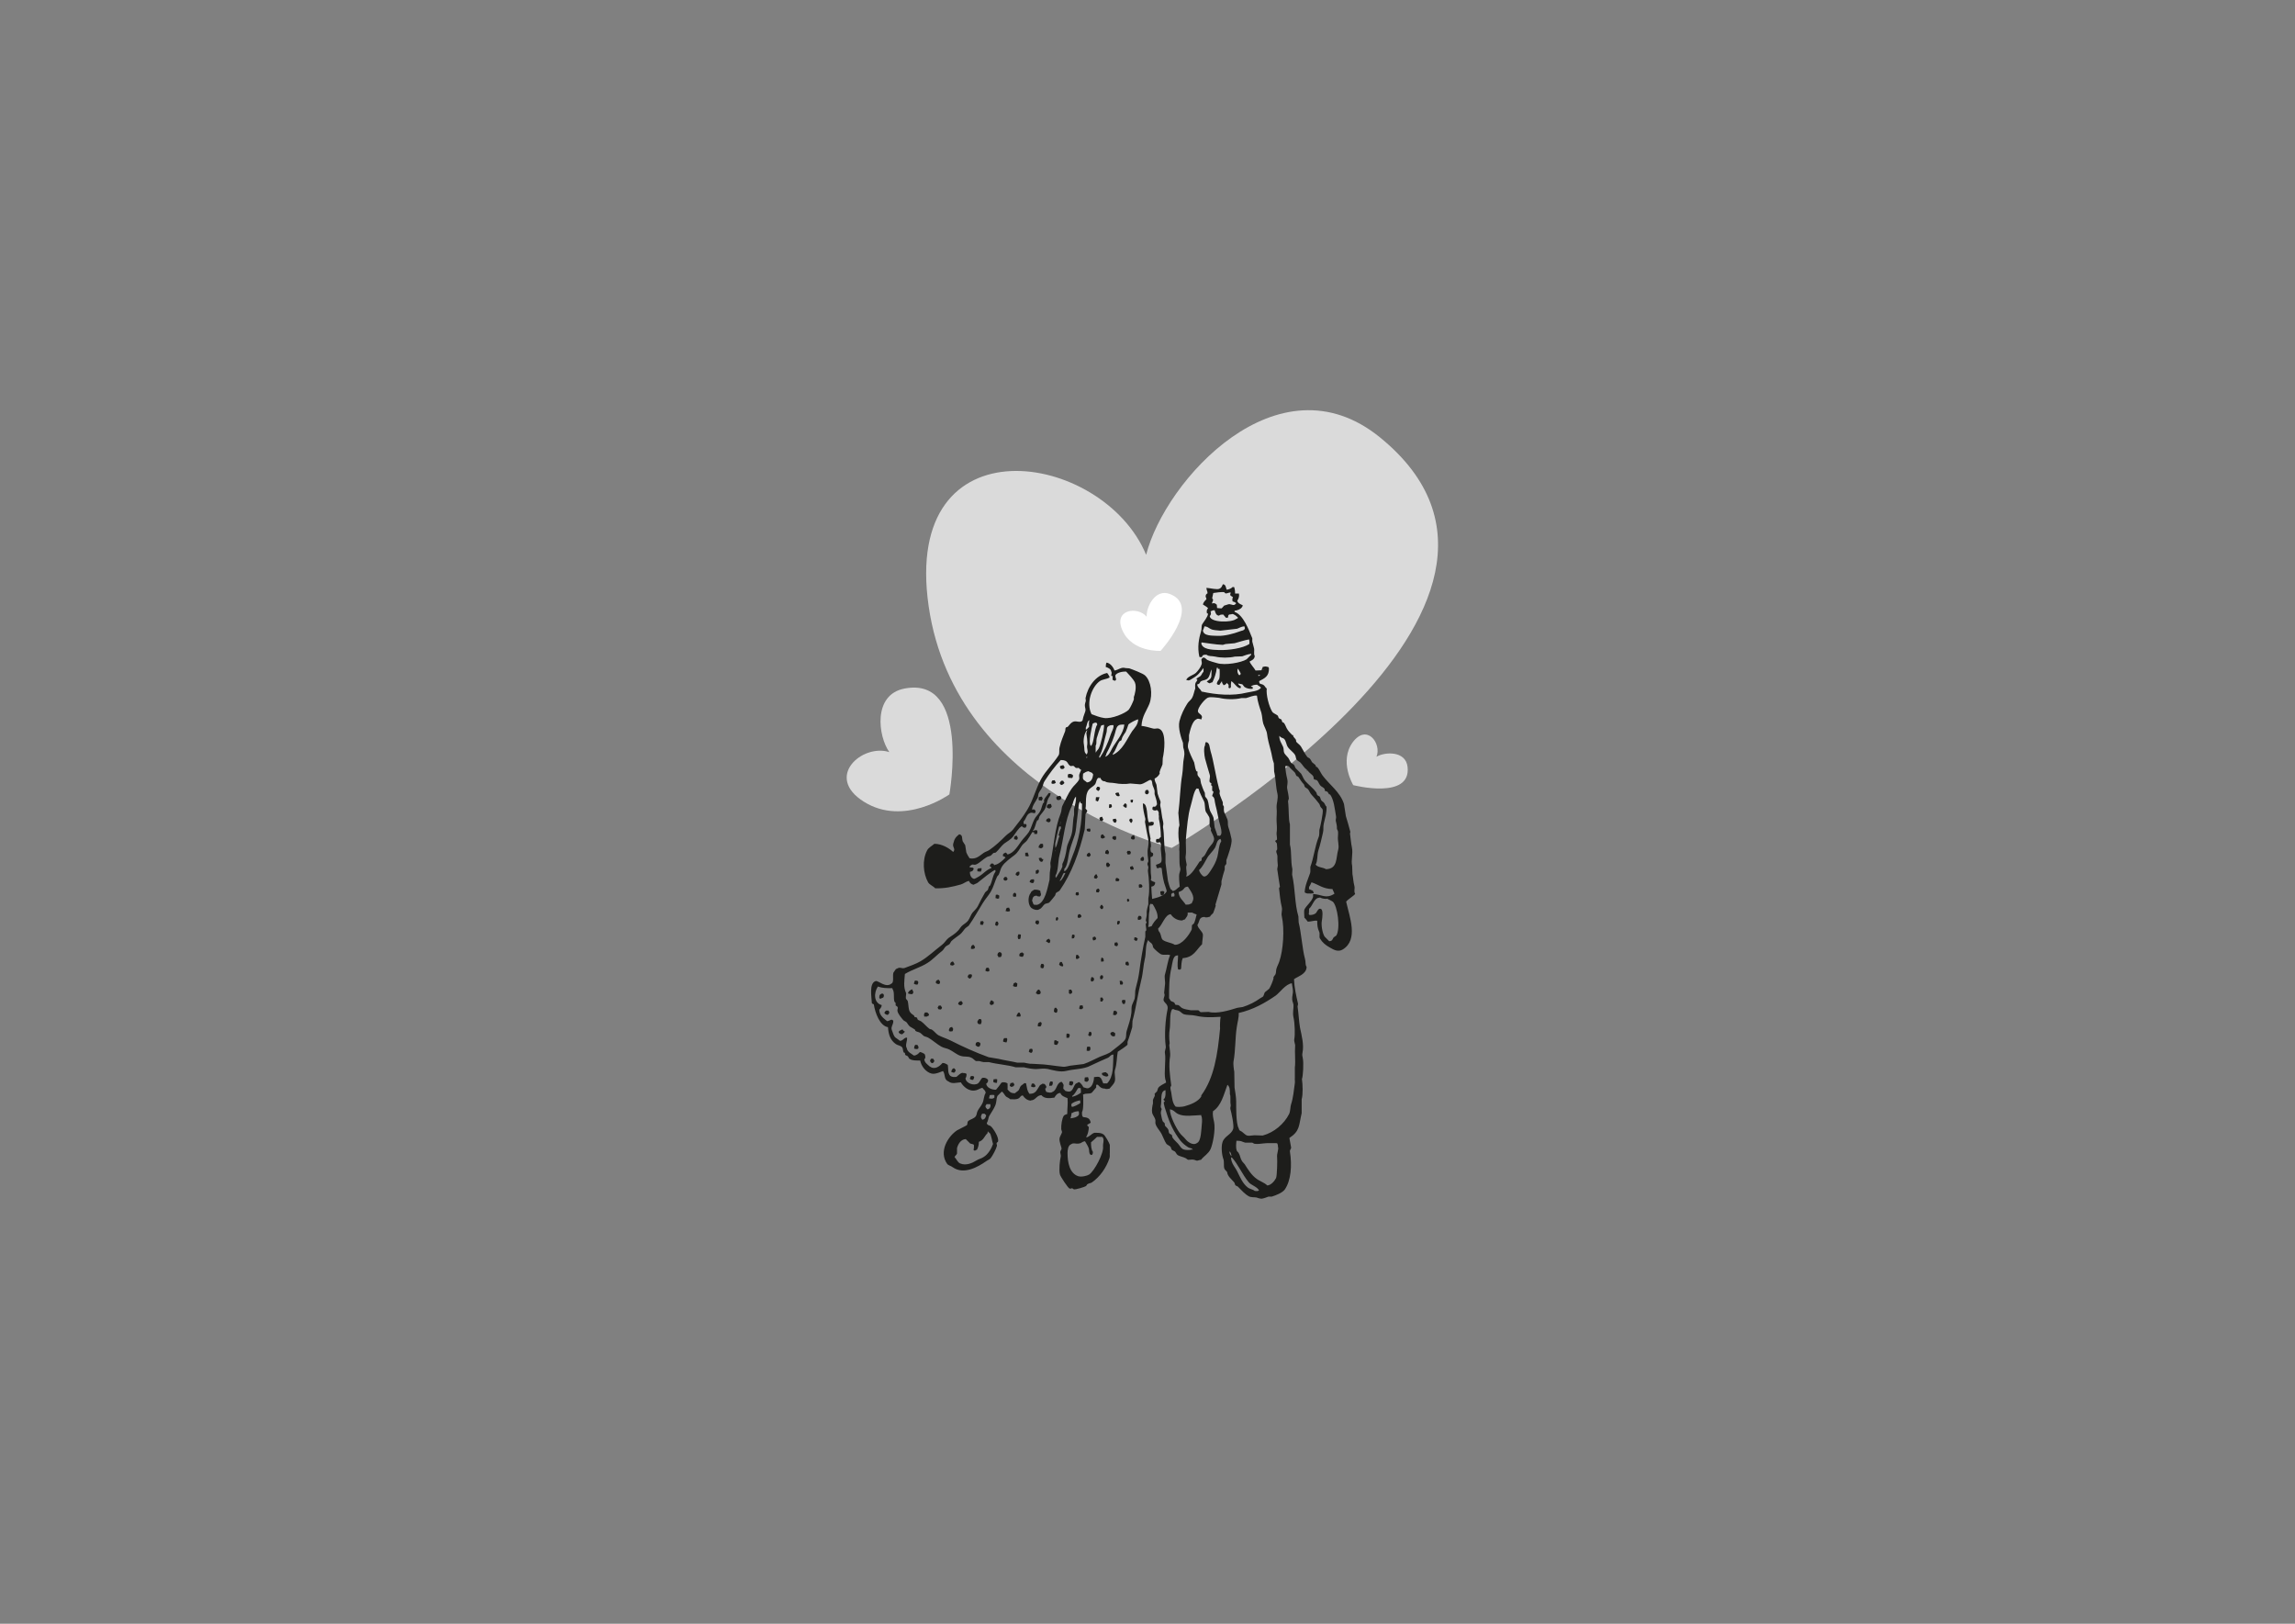 <?xml version="1.0" encoding="utf-8"?>
<!-- Generator: Adobe Illustrator 21.0.0, SVG Export Plug-In . SVG Version: 6.00 Build 0)  -->
<svg version="1.1" id="Calque_1" xmlns="http://www.w3.org/2000/svg" xmlns:xlink="http://www.w3.org/1999/xlink" x="0px" y="0px"
	 viewBox="0 0 841 595" style="enable-background:new 0 0 841 595;" xml:space="preserve">
<rect x="0" y="0" width="841" height="595" fill="#808080" stroke="none"/>
<style type="text/css">
	.st0{fill:#DADADA;}
	.st1{fill:#FFFFFF;}
	.st2{fill:#1D1D1B;}
</style>
<path class="st0" d="M429.4,310.7c0,0-79.2-19.8-89.1-88.6c-9.9-68.8,63.9-56.9,79.7-18.8c6.9-27.2,48.3-73.3,85.6-43.1
	C581.9,222.1,429.4,310.7,429.4,310.7z"/>
<path class="st0" d="M347.9,291.1c0,0-16.6,11.9-31.3,2.7c-14.7-9.2-0.5-21.4,9.3-18.2c-4.1-5.7-6.2-21.1,5.6-23.3
	C355.7,247.7,347.9,291.1,347.9,291.1z"/>
<path class="st0" d="M495.9,287.7c0,0-5.3-8.7-0.2-15.7c5.2-7,10.7,0.5,8.7,5.3c3-1.8,10.7-2.3,11.4,3.7
	C517.2,293.2,495.9,287.7,495.9,287.7z"/>
<path class="st1" d="M425.3,238.5c0,0-10.2,0.6-13.9-7.3c-3.7-7.9,5.5-9.2,8.8-5.2c-0.2-3.5,3.1-10.5,8.6-8.3
	C440.2,222.2,425.3,238.5,425.3,238.5z"/>
<g>
	<g>
		<path class="st2" d="M496.6,327.5c-0.6-0.9,0-1.8-0.3-2.9c-0.4-1.5-0.4-2.8-0.7-4.3c0-1-0.1-2-0.1-3c-0.5-2.1,0.4-4.4-0.1-6.8
			c-0.3-1.3-0.5-3.7-0.7-5.1c0-0.1,0.2-0.4,0.1-0.7c-0.4-1.7-1.1-3.9-1.6-5.6c-0.2-1.5-0.5-3-0.7-4.5c-1.4-4.4-5.4-7.1-7.9-10.5
			c-0.7-1-1.1-2.1-1.9-3c-0.1,0-0.3-0.1-0.4-0.1c-0.2-0.2-0.1-0.5-0.3-0.7c-0.4-0.3-0.8-0.7-1.2-1c-0.3-0.5-0.5-1-0.9-1.4
			c-0.2-0.2-0.7-0.3-0.9-0.6c-0.9-1.2-1.5-2.5-2.3-3.8c-0.5-0.7-1.2-1.1-1.7-1.7c0-0.2-0.1-0.5-0.1-0.7c-0.2-0.4-0.8-0.9-1-1.3v-0.4
			h-0.3c-0.5-0.5-1.3-1.3-1.7-1.9c-0.6-0.8-0.8-1.8-1.4-2.6l-0.6-0.3c-0.1-0.3-0.2-0.6-0.3-0.9c-0.3-0.3-0.8-0.3-1-0.6
			c-0.2-0.3-0.2-0.7-0.4-0.9c-0.6-0.5-1.6-0.8-2-1.4c-1.2-2-2.3-6.2-2-8.5c-0.5-0.3-0.7-1-1.2-1.3c-0.9-0.6-1.5,0-1.6-1.4
			c2.1-1.1,3.7-1.8,3.6-4.8c-0.1-0.1-0.1,0-0.1-0.3c-0.9-0.3-1.2-0.4-2.2-0.1c-0.1,0.7-0.3,0.5-0.4,1.2c-0.7,0-1.4,0.1-2.2,0.1
			c-0.5-0.9-1.9-2.4-2.2-3.3c0.8-0.4,1.8-0.8,1.9-2c-0.5-0.8,0-2.1-0.3-3c-0.2-0.6-0.4-1.7-0.6-2.3v-1.2c-1.3-3.2-3.3-8.6-6.5-9.7
			v-0.4c1-0.1,2.3-0.6,2.7-1.3c0.2-0.2,0.2-0.4,0.3-0.7c-0.8-0.4-1.8-0.7-2-1.7c0.5-0.7,0.8-1.6,0.6-2.6c-0.6,0-0.7,0-1.4,0
			c0-0.9-0.1-1.6-0.3-2.3c-0.2-0.1-0.2-0.1-0.6-0.1c-0.5,0.5-1.3,0.9-2.2,1c-0.3-0.8-0.3-2-1.4-2c-0.3,0.7-0.5,1.3-1.2,1.6
			c-0.8,0.5-3.4-0.2-4.8-0.3c0,1,0.4,1.1,0.4,2c-0.5,0.3-0.7,0.5-0.7,1.3c0.2,0.2,0.2,0.5,0.3,0.9c-0.4,0.3-1.2,1.2-1.3,1.9
			c0.3,0.2,1.7,1,1.9,1.4c-0.5,0.5-0.6,1-0.4,1.9h0.4c-0.1,1.3-1.6,3-2.2,4c-0.3,0.7-0.1,1.3-0.3,2.2c-0.9,3.1-1.5,6-0.7,9.7
			c0.2,0.1,0.5,0.1,0.9,0.1c0.3-0.8,0.5-0.9,1.7-0.9c0.9,0.7,1.8,0.4,3.2,0.7c2.1,0.5,5.1,0.5,7.2,0c0.9,0,1.8-0.1,2.7-0.1
			c1-0.3,1.9-0.8,3.3-0.9v0.3c-0.6,0.6-1.2,1.2-1.7,1.7c-1.9,1.2-7.9,2.3-10.8,1.4c-0.8-0.2-2.9-0.8-3.6-1.2
			c-0.5-0.3-0.6-0.7-1.4-0.9c-0.2,0.2-0.5,0.3-0.7,0.6c-0.2,0.5,0.3,1.2,0,2c-0.3,1-1.3,2.3-2,3c-0.9,0.9-3.3,1.4-3.6,2.7h0.3
			c0.7,0.4,1.5-0.3,2-0.6c2.1-1.2,2.6-2.1,4-3.8c0.1,0.6,0,0.7,0,1.4c-0.5,0.4-0.5,0.8-0.9,1.3c-0.4,0.6-1.4,0.7-1.7,1.4
			c0.3,0.1,0.5,0.2,0.3,0.4c-0.2,0.5-0.6,0.7-0.7,1.3c-0.1,0.5,0,1.6,0,1.7c-0.4,1-0.6,2.5-1.2,3.5c-0.4,0.7-1.3,1.3-1.7,2
			c-1.2,1.9-2.3,4.1-2.9,6.5c-0.6,2.5,0.7,6.3,1.3,7.9c0,0.6,0.1,1.2,0.1,1.7c0.3,0.9,0.6,2.1,0.3,3.5c-0.5,2.3-0.3,4.2-0.7,6.6
			c-0.7,3.9-0.8,9.5-1.4,13.9c0.1,1.5,0.3,3,0.4,4.5c0,0.2-0.3,0.9-0.3,1.2c-0.2,2.3,0,4.1,0.3,5.8c0.1,0.8-0.2,1.8,0,2.6v2.2
			c0,1.6,0,2.7,0.3,3.9c0.2,0.6-0.2,1.4-0.3,1.9c-0.3,1.1,0,3.7,0.1,4.9c-0.9,0.5-1.4,1.5-2.6,1.6c-0.2-0.5-0.5-0.4-0.7-0.7
			c-0.3-0.4-0.9-2.5-1-3c-0.3-2.2-0.6-4.4-0.9-6.6v-3.3c-0.7-3.1-0.4-7-0.9-9.7c-0.1-0.6,0.3-1.1,0-2.2c-0.5-1.8-0.6-4.2-1-5.6
			c-0.2-0.8,0.3-1.1,0-1.9c-0.3-0.7-0.8-1.9-1-2.7c-0.1-1.1-0.3-2.1-0.4-3.2c-0.2-0.7-0.7-1.3-0.7-2.3c0.7-0.3,1.6-1.1,1.9-1.9
			c-0.4-0.5,0.8-2.5,1-3.3c0-0.8,0.1-1.5,0.1-2.3c0.6-2.6,1.3-9-0.9-10.5c-1.1-0.8-1.6,0-2.9-0.4c-1-0.3-2.8-0.8-4-0.9
			c0.2-3.6,1.9-5.6,2.9-8.1c1.3-3.5,0.6-8.4-1.6-10.4c-0.7-0.7-4.6-2.2-5.8-2.6c-0.5,0-1-0.1-1.4-0.1c-1.5-0.5-2.5,0.7-4,0.9
			c-0.4-1.2-1.5-2.7-2.9-2.9c-0.2,0.4-0.3,0.8-0.3,1.6c0.7,0.2,1.9,0.7,2,1.6c0.3,0.4,0.1,1.1,0,1.6c0,0,0.1,0.1,0.1,0.1h0.4v1.4
			c0.3,0.1,0.5,0.3,0.9,0.4v-0.1c0.4-0.2,0.3-0.1,0.4-0.6c-0.2-0.3-0.3-1.3-0.3-1.3c0.5-1,2.5-1.5,4-1.4c1,1.1,2.6,2.7,3.2,4
			c0.7,1.7-0.1,4.6-0.4,5.3v0.9c-0.3,0.9-1.3,3.1-1.9,3.8c-1.3,1.3-6.2,3.4-9,3c-1.5-0.2-3.3-0.9-4.6-1.4c-2.1-4.2,0.1-10,3-12.1
			c1-0.7,2.5-0.7,3.5-1.3c0.1-0.1,0.1,0,0.1-0.3c-0.3-0.5-0.5-1-0.9-1.4c-4.2,0.9-7.1,5-7.9,9.2c0,0.3,0.1,0.7,0.1,1
			c-0.1,0.6-0.5,1.3-0.3,2.2c0.1,0.3,0.3,1.2,0.1,1.7c-0.2,0.6-0.5,1.4-0.7,2c-0.1,0.4-0.2,0.9-0.3,1.3c-0.7,1-2.1,0.1-3.2,0.4
			c-1.2,0.4-1.4,1.1-2.2,1.9c-0.2,0.2-0.6,0.1-0.7,0.3c-0.3,0.4-0.1,0.9-0.3,1.4c-0.7,1.8-1.5,3.6-2,5.8c-0.3,1.1,0.1,2.2-0.4,3
			c-1.9,3-4.7,5.6-6.4,8.7c-2,3.6-2.9,7.8-5.1,11.3c-1.5,2.5-3.4,4.9-5.2,7.2c-0.7,0.9-1.8,1.4-2.6,2.2c-1.9,1.9-3.9,3.8-6.1,5.3
			c-0.6,0.4-1.4,0.6-2,1c-1.5,1-2.7,2.5-5.2,2c-0.4-0.6-0.9-1.4-1.2-2.2c-0.1-0.9-0.3-1.7-0.4-2.6c-0.2-0.4-0.7-1-0.9-1.4
			c-0.4-1.2,0.1-2.3-1.3-2.6c-1.3,1.1-1.7,1.5-2.2,3.5c-0.3,1.4,1,1.8,0,3c-1.5-1.4-4.1-3-6.9-3c-0.9,0.8-2.2,1.4-2.7,2.5
			c-1.8,3.5-1.4,8.4,0.4,11.6c0.5,0.9,1.9,1.4,2.6,2.2c3.5,0.1,6.2-0.5,9.4-1.4c1.1-0.3,1.8-1.1,3-1.3c0.2,0.7,0.9,1.3,1.7,1.4
			c0.4-0.3,1-0.4,1.4-0.7c1.5-1.1,2.9-2.4,4.5-3.5c0.4-0.3,1.8-1.3,2-1.2c0.1,0.2,0.1,0.2,0.1,0.6c-1.1,1.5-1.1,3.4-2,5.1
			c-0.1,0.1-0.3,0.2-0.4,0.3c-0.1,0.4-0.3,0.9-0.4,1.3c-0.3,0.3-0.7,0.6-1,0.9c-1,1.7-1.8,3.3-2.7,5.1c-0.4,0.8-1.3,1.6-1.9,2.3
			c-0.7,0.9-0.9,1.9-1.6,2.9c-0.5,0.7-1.4,1.2-2,1.7c-0.7,0.5-1.1,1.4-1.7,2c-1,1.1-2.3,1.9-3.5,2.7c-0.9,0.7-1.5,1.9-2.5,2.6
			c-2.5,1.9-5,4.3-7.7,5.9c-1.7,1-4,1.8-5.9,2.5c-0.9,0.3-1.5-0.3-2.3,0c-0.3,0.1-0.5,0.3-0.9,0.4l-0.9,1.3c-0.4,1.1,0.3,3.6-0.7,4
			c-2.1,1.8-4.9-1.2-5.8-0.9c-2.5,0.7-1.5,5.9-1.4,8.1c0.3,0.2,0.2,0.3,0.7,0.4c0.5,3.2,2.2,7.9,5.2,8.4c0.2,2.8,0.9,4.8,2.9,6.2
			c0.7,0.5,1.8,0.5,2.3,1.2c0.4,0.5,0.2,1.3,0.6,1.9c0.1,0,0.3,0.1,0.4,0.1c0,0.2,0.1,0.5,0.1,0.7c0.2,0.3,0.7,0.3,1,0.6
			c0.2,0.2,0.3,0.7,0.6,0.9c1.1,0.7,2.3,0.6,3.9,0.6c0.4,2.1,2.1,4.3,4.2,4.8c1.5,0.4,4-1,4.2-0.9c0.9,1.3,0.2,3.1,2,3.8
			c1.3,1,2.9,0.4,4.5,0.3c0.8,1.4,2.9,3.6,5.6,2.9c0.8-0.2,1.4-0.7,2.3-0.9c0.4,0.7,1.1,0.8,1.2,1.9c-0.7,1-0.6,2.6-1.2,3.8
			c-0.4,0.9-1.3,1.9-1.7,2.7c-0.4,0.7-0.3,1.4-0.7,2c-0.6,0.9-1.9,1.1-2.7,1.7c-0.6,0.5-0.2,1.1-0.6,1.6c-0.2,0.2-3.1,1.6-3.6,1.9
			c-3.3,2.2-6.8,7.8-3.6,12.3c0.5,0.6,1.4,0.7,2,1.2c4.1,2.9,9.3-0.1,12.3-2.2c0.5-0.4,1.3-0.6,1.7-1.2c0.7-0.9,1.9-3.2,2.2-4.3
			c0.2-0.6-0.3-0.7,0-1.3c0.1-0.1,0.3-0.2,0.4-0.3c0.6-1.5-1.9-5.1-2.5-5.6c-0.6-0.6-1.4-0.3-1.6-1.3c0.6-0.8,0.5-1.9,1-2.7
			c0.7-1.2,1.7-2.6,2.2-3.9c0.4-1,0.3-2.4,0.7-3.3l1.6-1.6c0.8,0.4,1,1.4,1.7,1.9c0.5,0.3,1,0.5,1.4,0.9c1.2,0,2.3,0.2,3.2-0.4
			c0.6-0.4,0.5-0.9,1.4-1c0.6,0.9,1.5,1.8,2.9,1.9c0.2-0.2,0.7-0.1,1-0.3c1-0.5,1.5-1.6,2.9-1.7c1.1,1.3,2.8,1.2,4.8,0.9
			c0.4-0.7,1-1.7,2.2-1.7c0.3,1.1,1.6,1.5,2.6,1.9c0.2,2.3-0.1,3.2-0.1,5.8c-0.4,0.2-1.1,0.3-1.3,0.7c-0.6,0.9-1,3.4-0.9,4.9
			c0.1,0.3,0.2,0.7,0.3,1c-0.1,0.6-0.7,1.4-0.9,2.2c-0.3,1.3,0.8,3.4,0.7,4c0,0.2-0.4,0.7-0.4,0.9c-0.2,0.7,0.3,1.3,0.1,2
			c-0.3,1.3-0.7,4.7-0.3,6.4c0.2,0.9,3,5,3.5,5.2c0.4,0.2,0.8-0.1,1-0.1c0.1,0,0.5,0.4,0.6,0.4c0.6,0.2,4.1-0.9,4.5-1.2
			c0.1-0.2,0.3-0.4,0.4-0.6c0.5-0.4,1.2-0.4,1.7-0.7c2.9-2,5.3-5.3,6.5-9c0.2-0.7,0-1.4,0.1-1.9c0,0,0-2.9,0-2.9
			c-0.2-0.7-1.7-3.4-2.3-3.8c-0.7-0.5-1.5-0.6-2.6-0.6H401c-1.1,0.4-1.7,1.4-2.9,1.7v-0.3c0.5-0.7,0.9-2.4,0.9-3.5l-0.6-0.6h0.1
			c0-0.1-0.1-0.2-0.1-0.3h0.1c0.4-0.3,0.8-0.4,1.2-0.7c-0.2-0.7-0.3-1.2-0.9-1.6c-1.5-0.9-2.4,0.5-2.3-2.3c0.6-0.8,0.5-4.7,0.4-6.5
			h0.3c0.7-0.5,2,0,2.9-0.6c0.5-0.6,1.1-1.3,1.6-1.9v-0.9c0.1-0.2,0.3-0.1,0.6-0.1c0.7,0.7,1.2,1.4,2.6,1.4c0.4,0.3,1.2,0.1,1.7,0
			c0.6-0.8,1.5-1.5,1.9-2.6c0.4-1.3-0.3-2.9,0.1-4.3c0.7-2.2,0.6-4.5,1-6.6c0.4-0.2,3.3-2.2,3.5-2.5c0.2-0.3,0-0.7,0.1-1.2
			c0.6-1.5,1.2-3.7,1.7-5.3c0-0.8,0.1-1.5,0.1-2.3c1.4-5.2,1.9-9.7,3.2-14.9c0.7-2.7,0.8-5.8,1.3-7.7c0.6-2.2,0.1-5.4,1.3-7.1
			c0.2,0.8,1.1,1,1.4,1.6c0.3,0.4,0.2,0.8,0.4,1.2c0.4,0.6,2.2,2.2,2.9,2.5c1.1,0.4,2.3-0.1,3.3,0.3c-0.9,2-1.2,4.8-1.9,7.1
			c-0.3,0.9,0.2,2.6,0,3.8c-0.1,0.7-0.2,2.2-0.3,2.9c0,0.3,0.3,0.6,0.1,1.2c-0.1,0.3-0.4,1.2-0.3,1.6c0.4,1.1,1.9,1.4,1.4,3.5
			c-0.7,3.3-1.2,9.3-0.6,13.4c0.1,0.7-0.5,1.6-0.3,2.5c0.4,2.2-0.4,7.1,0.1,9.4c0.1,0.4,0.3,0.8,0.3,1.3c-1,0.6-2.3,1.1-2.9,2
			c-0.1,0.4-0.3,0.8-0.4,1.2l-0.9,0.9c0,0.2,0.1,0.4,0.1,0.6c-0.1,0.5-0.6,1.2-0.7,1.7v1.3c-0.2,0.6-0.5,2.5-0.3,3.3
			c0.2,1.1,1.4,2.1,1.2,3.3c-0.3,1.4,1.6,3.2,2.3,4.6c0.6,1.2,1,2.4,1.7,3.5c0.3,0.4,1.1,0.7,1.4,1c0.4,0.3,0.3,0.8,0.6,1.2
			c0.3,0.3,0.8,0.4,1.2,0.7c0.3,0.3,0.5,0.9,0.9,1.2c0.6,0.5,2.3,0.8,3,1.2c0.2,0.1,0.6,0.5,0.9,0.6c0.5,0,1-0.1,1.4-0.1
			c0.9,0,1.3,0.3,1.7,0.4c0.4,0.1,1-0.3,1.6-0.3c1.1-1.4,2.7-2.2,3.5-3.9c0.8-1.7,1.9-7.1,1.3-10c-0.3-1.3-0.6-2.6-0.4-3.9
			c3.1-2.1,3.9-6,5.3-9.7c0.9,0.8,0.9,1.8,0.9,3.5c0.4,0.7,0,2.5,0.3,3.9c0.1,0.5-0.3,0.9-0.1,1.6c0.3,1,1.4,5.9,1,7.2
			c-0.7,2.1-3.2,2.6-3.9,4.8c-0.6,1.8-0.2,4.9,0.3,6.2c0.4,1.1,0,2.6,0.4,3.6c0.2,0.4,0.7,0.8,1,1.2c0.1,1.5,1.6,2.6,2.6,3.8
			c0.2,0.3,0.2,0.7,0.4,1c0.2,0.3,0.8,0.3,1,0.6c1.2,1.2,2.5,2.7,4,3.5c0.7,0.4,2.3,0.3,2.7,0.4c0.4,0.1,1.5,0.6,2.2,0.4
			c0.7-0.1,1.6-0.5,2.2-0.7h1.2c1.6-0.5,3.9-1.4,4.8-2.6c2.3-3.3,2.7-8.8,1.9-13.9c-0.1-0.8,0.6-1,0.4-1.7c-0.2-1-0.4-2.3-0.6-3.3
			c3.9-2.6,3.4-4.4,4.5-9.1v-5.1c0.5-1.6,0.4-5.3,0.1-7.4c0.4-0.9,0.7-6,0.3-7.7c-0.1-0.4-0.3-1.3-0.1-1.9c0.6-3-0.3-6.3-0.9-9.2
			c-0.4-2.3-0.5-5-0.9-7.8c0-0.3,0.3-0.8,0.1-1.3c-0.6-2.6-1.3-5.7-1.4-8.7c1.6-1.1,4.6-1.9,4.6-4.5c-0.6-1-0.2-1.7-0.6-3
			c-1-3.7-1.3-9.3-2.3-13.3c0-0.7-0.1-1.4-0.1-2.2c-1.4-4.7-1.1-9.9-2.3-15.3c0-0.7,0.1-1.3,0.1-2c-0.7-3.2-0.2-6.3-0.9-9v-7.4
			c-0.6-2.1-0.3-5.1-0.7-8.5c0.1-0.3,0.2-0.7,0.3-1c-0.1-1.2-0.4-2.6-0.6-3.6c-0.2-1.2,0.4-1.9,0-3.6c-0.4-1.6-0.6-3-0.7-4.6
			c0.2-0.1,0.2-0.1,0.6-0.1c0.2,0.1,0.4,0.1,0.7,0.1c0.6,0.9,1.5,1.5,2.2,2.3c0.3,0.4,0.3,0.8,0.6,1.2c0.2,0.2,0.6,0.2,0.7,0.4
			c0.7,1,1.2,1.9,2,2.7c0.2,0.3,0.2,0.7,0.4,1c0.3,0.3,0.9,0.5,1.2,0.9c0.5,0.7,0.7,1.4,1.3,2c0.9,1,1.9,2.1,2.7,3.2
			c0.3,0.4,0.3,0.9,0.6,1.3c0.2,0.3,0.6,0.5,0.7,0.9c0.3,0.9-0.9,6.4-1.2,7.4c-0.1,0.6,0.1,1.8-0.3,2.7c-1.3,3.2-1.8,7.6-3,10.8
			c-0.1,0.3,0.1,1.6-0.1,2.3c-0.7,2.1-1.9,4.5-2,7.1c0.5,0.3,0.8,0.5,1.7,0.4c0.3,0.1,1.1,0,1.6-0.1v-0.4h-0.1
			c-0.3-0.1,0-0.2-0.1-0.4c-0.3-0.3-0.8-0.3-1.2-0.6h-0.3v-0.9c0.4-0.5,0.6-1.1,0.9-1.7c2.7,0.9,4.1,2.4,7.7,2.5
			c0.2,0.7,0.5,1,0.7,1.7c-3.1,2-4.5,0.3-7.8,0.1c-0.1,0.5,0.1,0.7-0.1,1.3c-0.6,1.6-2.2,2.8-3,4.2c-0.4,0.7-0.1,2.2-0.1,3.2
			c0.4,0.3,0.9,1,1.2,1.4c1.3,0.1,2.3-0.5,3.5-0.3c0,1.7,0.1,2.7,0.7,4c0.4,0.8-0.1,1.8,0.3,2.5c0.9,1.5,2,2.4,3.6,3.3
			c1.4,0.8,3,1.8,4.8,0.7c5.8-3.6,2.4-12,1.2-17.5C494.1,329.4,496.4,328.1,496.6,327.5z M463.1,245.4c-0.2,0.1-0.2,0.1-0.4,0H463.1
			z M444.2,219.2c0.1-0.6,0.3-1.3,0.4-1.9c0.7-0.1,3.3-0.5,4-0.3l0.4,0.4c0.6,0.2,1.2-0.3,1.9-0.3c0,0,0.1,0.1,0.1,0.1
			c-0.1,0.4-0.3,0.7-0.1,1c0.2,0.2,0.6,0.4,0.9,0.6c-0.2,0.6-0.3,0.9-0.1,1.6c0.6,0.1,0.8,0.3,1.3,0.6c-0.2,0.3-0.2,0.4-0.6,0.6
			c-0.7,0.4-1.4-0.5-2.5-0.1c-0.1,0.1-1.1,0.3-1.3,0.4c-0.3,0.3-0.6,0.7-0.9,1c-0.2,0.1-1.3-0.1-1.7-0.1c0-0.4-0.1-0.8-0.1-1.2
			c-0.4-0.3-0.4-0.5-1.2-0.6c-0.2,0.1-0.2,0.1-0.6,0.1c0.1-0.5,0.4-0.8,0.4-1.2C444.7,219.7,444.2,219.4,444.2,219.2z M443.6,224
			c0.1,0,0.2-0.1,0.3-0.1c0.3-0.2,0.6-0.3,1.2-0.3c0.3,0.9,0.5,1.9,1.6,2c0.4-0.4,0.8-0.4,1.6-0.4c0.3,0.5,0.7,0.8,1,1.2
			c0.2,0,0.5-0.1,0.7-0.1c0.1-0.9,0.1-1.2,1.2-1.2c0.3-0.2,0.7-0.1,1,0.1c0.6,0.2,0.9,0.7,1.4,1v0.3c-0.3,0.1-0.2,0.2-0.6,0.3
			c-1.7,1.4-9.4,1.4-9.7-1C443.9,225.1,443.8,224.7,443.6,224z M441.4,229.5c1.4,0.2,1.2,0.5,2.3,1c1,0.5,2.1,0.4,3.5,0.6
			c2-0.2,4-0.5,6.1-0.7c0.9-0.3,1.5-0.8,2.7-0.9c0.1,0.5,0.3,0.7,0.1,1c-0.5,0.7-1,0.5-1.9,0.9c-2.1,0.8-5.5,1.7-7.9,1.6
			c-2.2-0.1-5.3,0.1-5.5-2C441.1,230.5,441.2,229.9,441.4,229.5z M457.8,236c-2.5,1.6-7.5,2.3-11.1,2.2c-2.7-0.1-6.1-0.2-6.5-2.5
			c0.1-0.1,0.1,0,0.1-0.3c1.9,0.2,5,0.8,7.8,0.9c0,0,0.9-0.3,1-0.3c1.1-0.1,2.2-0.2,3.3-0.3c1.8-0.5,3.6-1.1,5.3-1.4
			C457.9,234.8,457.9,235.5,457.8,236z M461.2,247.4c0.2-0.1,0.2-0.1,0.6-0.1l-0.4,0.4c-0.1,0-0.3-0.1-0.4-0.1
			C461.1,247.4,461,247.5,461.2,247.4z M453.7,245c0.2,0.6,0.7,1.1,0.9,1.7c0.2,0.2-0.1,0.6-0.4,0.7c-0.1,0-0.1,0.1-0.1,0
			C453.5,246.9,453.2,245.6,453.7,245z M440,249.7c0.8-0.5,1.6-0.4,2.3-0.9c1.1-0.8,1-2.3,1.7-3.5c0,0.7-0.1,2.5-0.1,2.5
			c-0.1,1-1,1.5-1.7,1.9l0.1,0.1c0.3,0.3,0.6,0.5,1,0.6c0.3-0.2,0.6-0.3,1-0.4c0.7-1.5,1.4-3.3,1.6-5.3h0.4v0.4h0.6
			c0.1,1,0.1,2.9-0.1,3.6c-0.3,0.7-0.8,0.9-0.9,1.9c0.4,0.3,0.2,0.3,0.9,0.4c0.3-0.5,0.6-0.8,0.9-1.3h0.1c0,0.7,0.2,0.7,0.6,1.4
			c0.7-0.2,0.9-0.5,1.3-0.9c0.1,0.6,0.3,0.3,0.4,0.6c0.5,0.8-0.5,1.3,0.7,1.4c0.1-0.3,0.2-0.2,0.3-0.6c-0.1-0.2,0-1.6,0.1-2
			c1.1,0.6,2,2.4,3.2,2.6c0.1-0.1,0-0.1,0.3-0.1v-0.6c-0.5-0.3-0.8-0.5-1-1h0.4c0.3,0.2,0.8,0.1,1.2,0.3c0.2,0.3,0.5,0.6,0.7,0.9
			c0.8,0.6,2,0.8,3,0.7c0.1-0.2,0.1-0.2,0.1-0.6c-0.3-0.1-0.5-0.1-0.7-0.3c0.7-0.4,1.1-0.6,2.3-0.6c0.4,0.5,1.1,0.5,1.4,1.2h-0.1
			c-0.9,1.2-3.3,1.3-5.1,1.7c-5.2,1.3-11.2,0.8-16.6-0.4c-0.4-1-1.4-1.3-1.6-2.6C439.8,250.6,439.7,249.9,440,249.7z M434.5,313.6
			c0.3-1.8-0.1-4.4,0.1-6.6c0.4-4.1,0.7-8.3,1.7-11.6c0.5-1.5,1.2-5.9,2.3-6.5c0.2,0.1,0.2,0.1,0.6,0.1c0.4,1.6,1.4,3.3,2,4.6
			c0.5,1.1,0.2,2.8,0.7,3.9c0.2,0.3,0.9,1.3,1.2,1.9c0.4,1.1-0.1,2.2,0.3,3.5c0,0.1,0.4,0.6,0.4,0.7c0,0.2-0.1,0.5-0.1,0.7
			c0.2,0.7,1.3,2.3,1.2,3.3c-0.2,1.3-1,1.9-1.6,2.7c-0.8,1-1.2,2.1-1.9,3.2c-0.3,0.3-0.7,0.6-1,0.9c0,0.3-0.1,0.6-0.1,0.9
			c-0.1,0.2-0.6,0.3-0.7,0.4c-1,1.4-3,5.2-4.9,5.5V321c0.5-0.8-0.3-2.6,0.1-3.9c0,0,0.1-0.1,0.1-0.1
			C434.8,316.3,434.3,314.5,434.5,313.6z M445.2,310.7c0.7-1.2,0.6-2.9,2-3.3c0.2,0.3,0.3,0.4,0.3,1c-0.8,0.8-1,4.2-1.4,5.6
			c-0.5,1.8-1.2,3.1-2.3,4.8c-0.6,0.9-1.8,3-3,2.2c-0.5-0.4-1.3-1.4-1.4-2.2c1.3-1.1,2-2.8,2.9-4.3
			C442.9,313.3,444.5,311.9,445.2,310.7z M433.3,326.2c0.8-0.6,0.6-1.2,2-1.3c0.6,1.1,2.9,3.6,1.6,5.6c-0.1,0.5-0.3,0.6-0.7,0.7
			c-0.4,0.3-1,0.3-1.7,0.3c-0.9-1.5-2.5-2.4-2.6-4.6C432.3,326.7,432.9,326.5,433.3,326.2z M429.3,327.5c0.3-0.2,0.3-0.3,0.7-0.4
			c0.2,0.2,0.2,0.1,0.3,0.4c0.2,0.3,0.1,0.6,0,1h-0.7c-0.1,0.1,0,0.2-0.3,0.1v-0.1c-0.1-0.2-0.1-0.4-0.1-0.7
			C429.3,327.6,429.2,327.7,429.3,327.5z M413.5,265.5c0.4-0.5,2.8-1.8,3.6-1.9c-0.1,2-1.3,3.1-2.2,4.3c-2.1,3.2-3.5,7-7.1,8.7v-0.4
			c1.1-1.2,1.5-3.3,2.5-4.6l0.6-0.3c0.1-0.4,0.3-0.8,0.4-1.2c0.3-0.6,0.8-1.3,1.2-1.9C412.9,267.3,413.2,266.4,413.5,265.5z
			 M409.8,265.9c0.4-0.4,1.3-0.4,2.2-0.4c-0.3,3.4-3.2,6.4-4.5,8.8c-0.6,1.2-1.2,2.6-2.5,3v-0.1c0.4-0.4,0.3-0.9,0.6-1.4
			c1-1.8,2-4.1,2.7-6.2C408.7,268.6,409,266.3,409.8,265.9z M405.4,268.7c0.4-1.2-0.1-2.3,1-2.7c0.4-0.3,0.9-0.3,1.6-0.3
			c0.3,1-0.7,2.5-1,3.5c-1.1,3.3-2.3,6-4,8.5c0,0-0.1-0.1-0.1-0.1c-0.1-0.2-0.1-0.1-0.1-0.4C404.2,274.9,404.6,271.3,405.4,268.7z
			 M404.6,265.6c0,2-1.2,7.3-2,8.7c-0.3,0.5-0.8,0.9-1,1.4h-0.1v-2.5c0.5-0.8,0.1-1.5,0.4-2.7c0.4-1.4,1-3.2,1.6-4.6
			C403.8,265.7,404,265.7,404.6,265.6z M400.4,265.2c0.3-0.1,0.2-0.2,0.6-0.3c0.2-0.1,0.4-0.1,0.7-0.1c0.3,0.3,0.3,0.2,0.4,0.7
			c-1.2,1.6-1.1,6.8-2.3,7.8v0.1c0,0-0.1-0.1-0.1-0.1C398.7,272,400.1,266.6,400.4,265.2z M397.9,266.6c0.5-0.9,0.4-2.3,1.3-2.7
			c-0.2,1-0.2,1.2-0.1,2.5c-0.5,0.3-0.6,0.8-1.2,1V266.6z M398.4,267.5c0,0.5-0.3,0.8-0.3,1.2c0.1,0.6,0.5,3.2,0.3,4.3
			c-0.3,1.5,0.7,2.3-0.3,3.6v-0.3c-1-0.6-0.6-2.1-0.9-3.5C396.9,271.5,397.2,268.7,398.4,267.5z M398.4,277.3
			c-0.1,0.5,0.1,0.2-0.3,0.4v-0.3C398.2,277.4,398.3,277.4,398.4,277.3z M396.9,283.5c0.6-0.4,1-0.7,1.9-0.9c0.5,0.2,1,0.4,1.4,0.6
			c0.1,0.2,0.3,0.4,0.4,0.6c-0.2,1.5-0.7,2.8-2.3,2.9c-0.4-0.5-1.2-0.7-1.4-1.3C396.7,285,396.9,284.1,396.9,283.5z M396.5,294.5
			c0.1,7.1-1.2,13.7-3.5,19.2c-0.7,1.6-1.5,5.1-3,5.6v-0.9c1.3-1.2,1.4-4.7,2-6.8c0.5-1.9,1.3-3.9,1.9-5.8c0.5-1.7,0.5-3.6,0.7-4.8
			c0.3-2,0.4-3.8,0.6-5.1c0.1-0.9,0.1-1.8,0.7-2.2c0,0.2,0.1,0.4,0.1,0.6L396.5,294.5L396.5,294.5z M388.7,302.8
			c0,0.2,0.1,0.5,0.1,0.7c-0.3,0.4-0.8,2.1-0.9,2.6c0.2,0.1,0.3,0.2,0.4,0.3c-0.6,0.8-0.8,3.6-1.6,4.3c0.1-0.5-0.1-1.1,0-1.7
			c0.4-1.9,0.9-4.2,1.4-6.1C388.4,302.9,388.5,302.8,388.7,302.8z M388.5,302v-0.3h0.1v0.3H388.5z M388.7,301.6v-0.4h0.1
			C388.8,301.5,388.8,301.5,388.7,301.6z M386.8,311.6v0.3h-0.1v-0.3H386.8z M386.8,320.8c1-1.5,0.9-5.1,1.4-7.2
			c1.6-6.1,2-13,4.5-18.1c0.7-1.4,0.6-2.6,1.6-3.6c0.1,1.4-0.3,2.8-0.7,4.5v2.2c-0.6,2.3-0.3,5.1-1,7.4c-0.4,1.5-1.5,3.2-1.7,4.8
			c-0.3,2.1-0.8,4.3-1.6,5.8v1c-0.5,1.4-1.5,2.5-2.2,3.9h-0.3V320.8z M389.4,299.2c0.1-0.1,0-0.1,0.3-0.1
			C389.5,299.1,389.7,299.1,389.4,299.2z M388.4,322.6c0.6-0.8,0.9-2,1.4-2.7h0.6c-0.4,0.8-1.1,2.5-1.9,2.9c0,0-0.1,0.1-0.1,0.1
			L388.4,322.6L388.4,322.6z M359.9,408.1h0.9l0.6,0.6c-0.1,0.3,0,0.1-0.1,0.3c-0.2,0.7-0.5,1.2-1.3,1.3c-0.2-0.2-0.2-0.1-0.3-0.4
			C359.2,409.2,359.7,408.5,359.9,408.1z M362.7,415.2c0.5,0.5,0.9,3.2,1.2,4c-0.6,1.7-1.8,3.8-3.5,4.8c-0.9,0.6-1.8,0.7-2.7,1.3
			c-1.3,0.8-3.7,2-5.9,1c-0.9-0.4-1.3-1.6-2-2.3c0.2-0.6,0.7-0.7,0.9-1.3v-2c0.4-1.5,1.4-3.2,3.2-3.3l1.6,1.6
			c0.4,0.2,1.3,0.2,1.4,0.6v1c-0.1,0.2-0.1,0.5-0.1,0.9c0.2,0.1,0.2,0.1,0.6,0.1c0.2-0.2,0.3-0.2,0.6-0.3c0.4-0.8,0.7-1.6,0.7-2.9
			c1.8-0.6,2-2.1,3.2-3.2c0-0.4,0-0.5,0.1-0.7C362.1,414.9,362.4,414.9,362.7,415.2z M362.2,406.4c-0.2,0.1-0.1,0.1-0.4,0.1
			c-0.3-0.5-0.6-0.4-0.7-1.2c0.2-0.2,0.3-0.5,0.4-0.7h1.4C363.1,405.3,362.9,406.1,362.2,406.4z M364.4,402.2
			c-0.4,0.3-0.5,0.4-1.3,0.4c-0.2-0.1-0.4-0.1-0.7-0.1c0.1-0.5,0.2-0.7,0.3-1.2c0.4-0.1,0.9-0.1,1.4-0.1c0.1,0.1,0,0.1,0.3,0.1
			L364.4,402.2L364.4,402.2z M397.6,418.2c0.5,0.9,1.1,1.7,1.4,2.7c0.2,0.7,0,1.8,0.6,2.2c0.6,0.4,0.9-0.2,0.9-1
			c-0.6-0.8-0.7-2.1-0.7-3.5c0.6-0.5,1.6-1.4,2.2-2h1.9c0.2,0.2,0.2,0.1,0.3,0.4c0.5,0.7-0.1,2.3,0,3c0.4,2.5-3.2,9.2-5.1,10.4
			c-0.6,0.4-2.7,1-4,0.6c-3.2-1.1-3.9-5.1-3.9-8.5c0-1.1,0.2-2.8,1.3-3.2c0.9-0.7,1.8,0,3-0.3C396.4,418.9,396.5,418.3,397.6,418.2z
			 M393.2,404.1c0.6-0.4,1.9-0.8,2.6-0.9c0,0.3,0.1,0.7,0.1,1c-0.4,0.3-2.8,1.7-3.2,1.3c-0.1-0.2-0.1-0.5-0.1-0.9
			C392.8,404.4,392.8,404.3,393.2,404.1z M392.9,401.9v-0.3c1-0.6,1.5-1.9,2.2-2.9h0.9c0.1,0.7,0.1,1,0.1,1.7
			C395.1,401.1,394.3,401.6,392.9,401.9z M392.7,407.8h0.3c0.5-0.4,1.5-0.6,2.3-0.6c0.1,0.3,0.1,0.7,0.1,1.2
			c-0.3,0.3-0.2,0.5-0.7,0.7c-0.5,0.4-1.6,0.6-2.3,0.7l-0.1-0.1C392.5,409.2,392.6,408.4,392.7,407.8z M405.7,397h-1.4
			c-0.4-0.7-0.5-1.7-1.2-2.2c-0.5-0.4-1.4-0.2-2.2-0.1c0,1.4-0.6,3.4-1.6,3.8c-0.7,0.6-1.6,0.1-2.3-0.1c-0.3-0.6-1-1.7-1.7-1.9
			c-0.3,0.3-0.9,0.4-1.2,0.7c-1.1,1.4-0.9,3.6-3.8,2.5c-0.1-0.3-0.5-0.5-0.6-0.7c-0.2-0.4,0.2-1.2,0-1.6c-0.2-0.5-0.4-0.7-0.7-1
			c-0.3,0.1-0.1,0-0.3,0.1c-1.6,0.6-1.4,3-3,3.6c-0.6,0.5-1.6,0.2-2.3,0c-0.2-0.4-0.3-0.6-0.4-1.2c0.4-0.2,0.4-0.2,0.4-0.9
			c-0.5-0.5-0.3-0.9-1.4-0.9c-0.3,0.3-0.8,0.4-1,0.7c-1.1,1.6-1.4,3.1-3.8,3c-0.9-1.4-0.8-1.9-1.2-3.8c-0.2-0.1-0.2-0.1-0.6-0.1
			c-0.4,0.3-0.9,0.7-1.3,1c-0.4,0.5-0.5,1.2-0.9,1.7c-0.4,0.3-0.9,0.7-1.3,1c-1.7,0-1.9-0.6-2.7-1.4c0.1-0.8,0-1.3,0-2.2
			c-0.5-0.3-0.9-0.5-1.9-0.4c-0.1,0.1,0,0.1-0.3,0.1c-0.6,0.9-1.3,1.8-2,2.6c-1.4,0.1-3.5-0.7-3.6-2.2c0.4-0.3,0.7-0.6,0.7-1.3
			c-0.2-0.2-0.2-0.4-0.6-0.6c-0.3-0.2-1.3-0.5-1.7-0.1c-0.4,0.4-0.8,1.4-1.4,1.9c-1.6,1-4.5-0.1-4.6-1.9c0.3-0.3,0.4-1,0.4-1.6
			c-0.4-0.2-0.5-0.3-1.2-0.3c-0.7-0.4-2,1-2.5,1.4c-1,0.1-1.6,0.1-2.3-0.4c-1-1-0.6-2.6-0.9-4c-0.6-0.3-1-0.7-1.9-0.7
			c-1.7,1.9-3.5,2.7-5.5,0.6c-0.6-0.6-1-0.8-1.2-1.9c0.6-0.5,0.4-1.4,0.1-2c-0.7-0.3-0.9-0.6-1.7-0.7c-0.6,0.6-1.1,1.2-2.2,1.3
			c-0.9-0.7-2.4-1.3-2.6-2.7c-0.7-1.1,0.2-2.6,0.1-3.8c-0.3-0.1-0.1,0-0.3-0.1c-1.1,0.3-1.1,1.1-2.3,1.2c-1.7-1.4-1.9-0.8-2.7-3.2
			c-0.1-0.4-0.5-1-0.4-1.6c0.2-1.1,0.8-1.6,0.6-2.7c-0.3-0.1-0.4-0.1-0.6-0.3c-0.6,0.2-0.9,0.5-1.6,0.6c-1.3-1.1-2.8-2-2.9-4.2
			c0.5-0.5,0.9-1.1,0.9-1.7c-3-0.8-2.9-4.6-1.4-6.8c1.7,0.6,3.1,0.6,5.3,0.6c0,0.1,0.1,0.3,0.1,0.4c0.8,1.1,0.2,3.3,0.7,4.6l0.4,0.4
			v0.9c0.1,0.2,0.6,0.3,0.7,0.6c0.3,0.6-0.2,0.8,0,1.6c0.3,1.1,1.5,2.5,2.2,3.3c0.3,0.2,0.7,0.4,1,0.6c0.5,0.5,0.8,1.3,1.4,1.7
			c0.6,0.4,1.3,0.7,1.9,1.2v0.3c0.5,0.4,1.1,0.4,1.7,0.7c0.5,0.3,1,0.9,1.4,1.2c0.6,0.3,1,0.3,1.6,0.6c1.6,0.9,3.2,2.4,4.8,3.3
			c1,0.6,2.2,0.6,3.2,1.2c1.2,0.6,2.6,1.8,3.9,2.2c1.6,0.5,2.6,0,4,0.7c0.5,0.2,1.1,0.9,1.6,1.2h1.2c0.7,0.2,1.1,0.3,1.7,0.4h1.9
			c3.1,0.8,6.9,1,9.8,1.9h3c1.4,0.3,3.5,0.8,5.2,0.6c0.7-0.1,2.4-0.2,3.5,0c1.8,0.4,4.6,1.3,6.9,0.7c2.9-0.7,6.4-0.6,8.8-1.9
			c2-1,4.2-1.9,6.4-2.9c0.7-0.3,0.8-1,1.9-1.2l0.1,0.1C407.8,390.4,408.2,394.4,405.7,397z M420.8,329.2v2.2
			c-0.2,0.7-0.7,2.4-0.6,3.2c0.1,0.4-0.1,1.8-0.3,2.5c-0.1,0.4,0.3,0.7,0.3,1l-0.3,0.3c-0.2,0.7,0.3,2,0.1,2.6l-0.3,0.3v2
			c-0.9,3.9-1.8,9.5-2.2,12.7c-0.3,2.2-0.8,4.3-1.3,6.1c-0.4,1.3-0.1,2.3-0.4,3.8c-0.2,0.7-0.7,1.6-0.9,2.2c-0.4,1-0.2,2.2-0.3,3
			c-0.2,2-1.1,4.7-1.7,6.6c-0.4,1.3,0,2.2-0.6,3.2c-0.5,1-3.7,3.3-4.8,4.2c-1.2,1.1-3,1.5-4.6,2.2c-1.8,0.8-3.7,1.9-5.8,2.6
			c-1.6,0.2-3.3,0.4-4.9,0.6c-0.6,0.1-2,0.5-2.6,0.4c-3.3-0.3-6-0.9-9.7-1c-0.6,0-1.3-0.1-1.9-0.1c-0.6,0.1-2-0.3-2.7-0.4h-2.5
			c-2.1-0.5-4.9-0.9-6.9-1.4c-1.2-0.2-2.4-0.4-3.6-0.6c-4.7-1.7-9.6-3.9-13.9-6.1c-1.6-0.8-3.1-1.2-4.6-2c-0.8-0.5-1.5-1.5-2.3-2
			c-0.3-0.2-0.6-0.1-0.9-0.3c-1.1-0.8-2-2-3-2.7c-0.4-0.3-1-0.4-1.3-0.7c-0.2-0.2-0.1-0.6-0.3-0.7c-0.3-0.2-0.6-0.1-0.9-0.3
			c0-0.1-0.1-0.3-0.1-0.4c-0.4-0.4-1.1-0.7-1.4-1.2c-0.8-0.9-0.6-3-1-4.3c-0.1-0.2-0.5-0.5-0.6-0.7c-0.2-0.7,0.2-1.7,0-2.2
			c-1-2.2-0.6-4.3-0.4-6.9c2.6-1.6,5.7-2.4,8.2-4c2-1.2,3.6-3.1,5.5-4.5c0.5-0.4,0.8-1.2,1.3-1.6c0.5-0.4,1-0.5,1.4-0.9
			c0.2-0.3,0.4-0.7,0.6-1c0.9-0.9,2.1-1.6,3.2-2.5c0.8-0.6,1.3-1.6,2-2.3c0.4-0.3,0.8-0.6,1.2-0.9c1.9-2.7,3.3-5.3,5.1-8.2
			c0.9-1.5,2.2-2.9,3-4.3c1-1.7,1.4-3.6,2.3-5.5c0.1-0.2,0.5-0.5,0.6-0.7c0.5-1.1,0.6-2.1,1.2-3c1-1.6,3.1-3,4.6-4.2
			c1.1-0.8,1.9-2.3,2.7-3.5c0.5-0.7,1.4-1.2,1.9-1.9c0.7-1,1.3-2,1.9-3c0.2,0,0.5,0.1,0.7,0.1v0.6h1c0.2-0.6,0.2-0.7,0.1-1.3
			c-0.2-0.1-0.5-0.1-0.9-0.1c-0.2,0.2-0.4,0.2-0.7,0.3v-0.1c0.9-1,0.9-2.5,1.6-3.8c0.1,0,0.3-0.1,0.4-0.1c0.1-0.4,0.3-0.9,0.4-1.3
			c0.6-1,1.8-2.1,2.2-3.2c0.5-1.2,0.5-2.2,1-3.3c0.3-0.7,0.8-0.9,0.9-2c-0.2-0.1-0.3-0.1-0.7-0.1c-0.5,0.8-1.4,1.7-1.7,2.5v0.9
			l-0.4,0.4c-0.5,1.2-0.6,2.3-1.3,3.3c-0.5,0.8-1.5,1.7-1.9,2.6c-0.8,1.6-1.1,3.2-2,4.6c-0.8,1.2-1.9,2.2-2.7,3.3
			c-1.2,1.6-2.8,4.5-5.1,4.9c-0.2-0.3-0.4-0.6-0.7-0.7c-0.6,0.4-1,0.2-1,1.3c0.3,0.1,0.8,0.2,1,0.6h-0.1c-0.7,0.8-2.6,2.5-3.8,2.6
			c-0.1,0.1,0,0.1-0.3,0.1c-0.2-0.5-0.3-0.6-1-0.6c-0.3,0.4-0.5,0.4-0.6,1c0.4,0.2,0.5,0.2,0.6,0.7c-1.9,0.6-3.1,2.3-4.8,3.2
			c-0.4,0.2-1.4,0.9-1.7,0.7c-0.9-0.3-1.4-1.3-1.4-2.5c0.6-0.2,1.1-0.2,1.3-0.9c0.1-0.2,0.1-0.1,0.1-0.4c-0.1-0.1-0.3-0.2-0.4-0.3
			c-0.1,0-0.7,0-1-0.1c-0.1-0.1-0.1,0-0.1-0.3c0.3-0.2,0.6-0.6,1-0.7c0.2-0.1,0.8,0.2,1.3,0c1.3-0.5,2.6-1.9,3.8-2.6
			c0.5-0.4,1.2-0.4,1.7-0.7l0.9-0.9c0.3-0.2,0.7,0,1-0.3c1.1-1,1.9-2.3,3-3.2c1-0.7,2.4-1.5,3.2-2.5c0.9-1.2,2-3.2,3.3-3.9
			c0.2,0.5,0.6,0.6,1.3,0.6c0.2-0.4,0.3-0.3,0.4-0.9c-0.1-0.2-0.1-0.1-0.1-0.4c-0.3,0-0.7-0.1-1-0.1V301c0.8-0.7,1.1-2.6,2.2-3
			c0.6-0.4,1-0.1,1.9,0c0.2-0.3,0.2-0.3,0.3-0.9l-0.4-0.4c-0.2-0.2-0.3-0.1-0.9,0c0.1-1.6,1.3-2.9,2-4.3c0.3-0.6,0.2-1.1,0.4-1.7
			c0.3-0.7,1-1.5,1.3-2.2c0.4-0.8,0.4-1.6,0.9-2.3c1.8-2.8,3.7-5.3,5.9-7.7c3,0,2.2,1.5,3.6,2.2c0.3,0.1,0.6-0.2,1.2,0l0.6,0.6
			c0.5,0.3,0.9,0,1.2,0.1c0.3,0.2,0.4,0.5,0.9,0.7c-0.2,0.5-0.6,1.3-0.7,1.7c-0.2,0.6,0.2,1.2-0.1,1.9c-0.6,1.2-2,2.2-2.7,3.3
			c-1.3,1.8-2.2,4-3.3,6.1c-0.5,0.9-0.3,1.9-0.7,2.9c-2.2,5.4-2.5,12.2-3.8,18.2c0,0.5,0.1,1,0.1,1.4c-0.1,0.8-0.2,1.5-0.3,2.2
			c0,0.9-0.1,1.7-0.1,2.6c-0.7,2.7-1.6,8.8-4.8,9.2c-0.2-0.1-0.6,0-0.9-0.1c-0.4-0.2-0.4-1.1-0.7-1.4c0.2-1,0.3-1.9,1.7-1.9
			c0.3,0.3,0.5,0.3,1.2,0.3c0.3-0.4,0.3-0.2,0.4-0.9c-0.2-0.2-0.2-0.8-0.3-1.2c-0.6-0.3-1.1-0.4-2.2-0.4c-0.5,0.4-1.1,0.5-1.3,1.2
			c-1.2,1.4-1,4.7,0.4,5.6c0.6,0.5,2.1,0.9,2.7,0.4c1.1-0.4,1.3-1.4,2.2-2c0.5-0.1,1-0.3,1.4-0.4c0.2-0.1,2-2.3,2.2-2.6
			c0.2-0.3,0.2-0.8,0.4-1c0.4-0.4,1.1-0.5,1.4-1c4.3-6.2,7.1-13.8,9.1-22.3c0.1-1.9,0.2-3.8,0.3-5.6c0.1-0.4,0.7-0.8,0.6-1.3
			c0-0.1-0.5-0.5-0.6-0.7c0-0.3,0.1-0.6,0.1-0.9c0.1-2.1-0.1-3.5,0.6-5.2c0.6-1.4,1.8-1.7,2.7-2.7c0.6-0.6,0.5-2.2,1.4-2.5
			c0.3,0.2,0.3,0.1,0.6,0c0.3,0.7,0.7,1.3,1.7,1.3c1,0.7,2.4,0.4,3.8,0.7c1.4,0.3,3.8,0.4,5.5,0.1c1.2,0.1,2.4,0.2,3.6,0.3
			c1.5-0.1,3.3-1.8,3.9-1.6c0.7,0.4,0.4,1.2,0.7,2c0.2,0.5,0.6,1.4,0.7,2v1.2c0.3,1.2,0.8,2.1,0.9,3.8c-0.4,0.2-0.2,0.4-0.4,0.6
			c-0.8,0.6-1.3-0.5-1.3,1.2c0.4,0.3,0.4,0.4,1.2,0.4c0.3-0.2,0.5-0.2,0.7,0c0.4,0.4,0.5,0.8,0.4,1.6c0.2,0.4,0,1,0.1,1.6
			c0.4,1.6,0.7,4.3,0.7,6.5c-0.4,0.1-0.3,0.4-0.6,0.6c-0.8,0.4-1.1-0.4-1.2,0.9c0.1,0.2,0,0.2,0.1,0.4c0.4,0.3,0.9,0.1,1.4,0
			c0.2,0.5,0.4,0.7,0.4,1.4c-0.5,0.9,0.6,4.8,0,5.9c-0.4,0.6-1.2,0.7-1.9,1c0.1,0.4,0.2,0.8,0.3,1.2h0.7c0.3-0.2,0.5-0.3,0.7-0.1
			c0.1,0,0.3,0.1,0.4,0.1c0.2,2.5,0.7,5.2,1.4,6.9c0.2,0.4,0.5,1.6,0.4,1.7c-0.9,1.6-3.3,2.2-5.3,2.7c-0.2-1.7-0.2-3-0.3-4.5
			c0.6-0.1,1.1-0.3,1.3-0.9c0.1-0.2,0.1-0.4,0.1-0.7c-0.4-0.2-1.4-0.4-1.6-0.9c0.4-0.7,0-2,0-2.7c0-1.9-0.1-3.8-0.1-5.6
			c0.6-0.2,1-0.3,1-1.2c-0.1-0.1-0.1,0-0.1-0.3c-0.9-0.3-0.9-0.6-0.9-1.9c0.4-0.6,0-2.2-0.1-2.9c0-0.2,0.2-0.2,0.1-0.6
			c-0.4-1.9-0.7-3.2-0.6-4.6c0.4,0,0.9,0,1.2-0.1c0.6-0.2,0.6-0.4,0.6-1.2c-0.1,0-0.3-0.1-0.4-0.1c-0.5-0.3-1.3,0.3-1.4,0.1
			c-0.9-1.5-0.2-6.8-2.2-6.9c0,2.1,0.5,3.9,0.9,5.6c0.1,0.4-0.2,1.1-0.1,1.3c0.4,2.1,0.7,4.2,1.2,6.4c0.2,1,0,2.1-0.1,2.9
			c-0.4,1.6,0,3.9,0.1,4.9c0,0.3-0.3,0.7-0.3,0.9c-0.1,0.4,0.2,0.9,0.3,1.2c0.1,0.5-0.3,1.3-0.1,2
			C421,321.4,421.4,326.6,420.8,329.2z M424.2,336.4c-0.8,0.8-1.7,1.9-2.2,3c-0.6,0.1-0.6,0.2-1.2,0.3v-0.3c0.3-0.7,0-3.9,0.4-5.5
			c0.2-0.9-0.2-1.8,0.3-2.6c0.1-0.1,0-0.1,0.3-0.1c0.2,0.1,0.2,0.1,0.6,0.1C423.3,332.8,424.3,334.5,424.2,336.4z M426.1,344.4
			c-0.6-0.5-0.6-1.7-1-2.5c-0.3-0.6-0.7-0.7-0.7-1.7c1.5-1.1,2.5-5.1,4.6-5.2c0.8,1.2,2.2,2.3,4.2,2.3c0.3-0.2,0.6-0.3,1-0.4
			c0.6-0.9,1.2-1.4,1-2.5h1.7c0.4,0.3,1.1,0.5,1.6,0.7c-0.2,0.9-0.6,2.6-1,3.3l-0.7,0.6c0,0.5-0.1,1.1-0.1,1.6
			c-0.9,1.9-3.5,5.7-6.2,5.6C429.3,345.4,427.2,345.3,426.1,344.4z M436.8,421.1c-0.4,0.3-0.9,0.3-1.6,0.3c-2.4,0-2.4-1.1-3.5-2.3
			c-0.6-0.7-1.5-1.4-2-2.2c-0.2-0.3-0.1-0.7-0.3-1c-0.2-0.3-0.7-0.3-0.9-0.6c-0.3-0.4-0.2-1-0.4-1.4c-0.2-0.5-0.9-1-1.2-1.4
			c0-0.3-0.1-0.6-0.1-0.9c-0.2-0.2-0.5-0.5-0.7-0.7c-0.4-0.9-0.5-2-0.7-2.9c-0.1-0.5,0.3-1.6,0.3-1.6c-0.3-0.6-0.4-0.6-0.3-1.3
			c0.4-2-0.3-4.8,1.3-5.5c0.2-0.1,0.1-0.1,0.4-0.1c0,1.3,0.1,1.9-0.3,2.9l-0.4,0.4c-0.1,0.5,0.6,0.5,0.4,0.9c-0.1,0-0.2,0.1-0.3,0.1
			c-0.2,0.7,0.7,3.2,0.9,3.8c1.3,4.2,2.7,7.1,5.1,10.3c0.7,0.9,1.9,1.9,2.9,2.5c0.6,0.4,1.4,0.2,1.7,0.9H436.8z M440.4,412
			c-0.2,1.8-0.2,6.1-1.7,6.8c-1.5,1.2-3.6-0.5-4.2-1.3c-0.7-0.9-1.7-1.6-2.3-2.5c-1.3-1.8-3.5-6.1-3.5-8.5c1.5,0.2,1.9,1.2,3,1.7
			c2.3,1.1,5.6,0.5,8.5,0.4v0.3C440.6,409.5,440.5,411.2,440.4,412z M447.1,376.8c-0.9,9.7-2.2,18.2-6.9,24.6v0.4
			c-1.2,1.9-3.7,2.9-6.2,3.6c-0.6,0.2-2.8,0.3-3.2,0.1c-1.2-1.3-1.3-3.3-1.6-5.2c0-0.1-0.4-1.4-0.3-1.9c0-0.2,0.3-0.4,0.3-0.7
			c-0.5-3.8-1-7.2-0.4-10.8c0.1-0.8-0.2-2.8-0.3-3.6c-0.1-0.5,0.2-0.9,0.1-1.3c-0.2-1.5-0.2-3.4,0-4.6c0.4-2.4-0.1-6.2,0.9-7.5v-0.1
			h0.6c0.5,0.4,1.3,0.3,1.9,0.6c0.5,0.2,1.2,1,1.7,1.2c1.5,0.5,2.8,0.2,4.5,0.6c3.1,0.7,5.6,0.6,9,0.4c0,0,0.1,0.1,0.1,0.1
			C447.1,373.2,447,376.7,447.1,376.8z M442.9,370.8c-1,0-1.9,0.1-2.9,0.1c-0.3-0.1-0.6-0.6-0.9-0.7h-2.7c-0.9-0.2-2.1-0.3-3-0.7
			c-0.6-0.2-1-0.9-1.6-1.2c-0.3,0-0.7-0.1-1-0.1c-0.2-0.1-0.3-0.5-0.4-0.7c-0.3-0.4-0.9-0.4-1.3-0.7c-0.3-0.2-0.4-0.7-0.7-1
			c0-3.5,0-7.7,0.9-11.3c0.3-1.4,0.5-4,1.7-4.3c0.2-0.1,0.4-0.1,0.7-0.1c0,1.9-0.4,3.4,0,5.1c0.2,0.1,0.3,0.1,0.7,0.1
			c0.1-0.1,0.3-0.2,0.4-0.3c0.1-1.1,0.1-2.7,0.6-3.9c4.1-0.3,4.9-3,7.1-5.1c0-0.7,0.4-3.2,0.3-3.6c-0.3-1.3-1.8-2.1-2-3.5
			c0.9-1.2,0.4-2.9,2.6-2.9c0.5,0.4,1.6,0,2-0.1c0.3-0.7,0.9-0.9,1.2-1.4c0.1-0.1,0.9-2.6,0.9-2.6c0-0.1-0.1-0.3-0.1-0.4
			c0.7-2.3,1.5-5.1,2.2-7.4v-1.2c0.3-1.3,0.8-3.1,1.2-4.3v-1.2c0.1-0.3,0.5-0.6,0.6-0.9v-1.3c0.5-1.4,2.2-6,1.9-7.7
			c-0.2-1.1-0.7-3.1-1.2-4.5c-0.3-1,0-1.8-0.3-2.7c-0.3-0.8-0.9-2-1.2-2.7c-0.2-0.8-0.1-1.5-0.1-2c0-0.1-0.4-0.6-0.4-0.7V294
			c-0.3-0.8-1-2.3-1.2-3.2c0-0.3,0.1-0.7,0.1-1c-0.1-0.3-0.4-1-0.4-1.3c-1.2-4.5-1.8-9.4-3-13.3c-0.4-1.3-0.2-3.1-1.7-3.3
			c-0.2,0.4-0.3,0.5-0.3,1.2c-0.6,0.8-0.3,3.7,0,4.9c0.4,1.6,1.2,4.1,1.7,5.9c0.3,0.9-0.3,1.9,0,2.7c0.1,0.2,0.5,0.3,0.6,0.4
			c0,0.2-0.1,0.5-0.1,0.7l0.4,0.4v1.6c0,0.1,0.4,0.3,0.4,0.3c0.2,0.4-0.4,1.2-0.4,1.7c1.1,0.6,0.8,1.8,1.2,3.2
			c0.7,2.5,1.1,5.6,1.9,8.1c0.3,1.2,0.6,2.8-0.3,3.3c-0.2-0.1-0.5-0.1-0.9-0.1c-0.2-0.9-0.7-2.1-1-3c-0.1-1.2-0.3-2.3-0.4-3.5
			c-0.3-1-1-1.9-1.3-2.7c-0.5-1.4-0.4-2.5-0.9-3.9c-0.2-0.5-0.7-0.9-0.9-1.3c0-0.4-0.1-0.9-0.1-1.3c-0.6-1.1-1-2.3-1.4-3.5
			c-0.1-0.6-0.2-1.2-0.3-1.7c-0.2-0.3-0.7-0.8-0.9-1.2c-0.2-0.5,0-1.3-0.1-1.4c-0.1,0-0.3-0.1-0.4-0.1c-0.2-0.4-0.3-0.9-0.4-1.2
			c-0.1-0.7-0.3-1.3-0.4-2c-0.7-1.5-1.7-3.5-2.2-5.2c-0.3-1,0.1-2.3,0.3-2.9v-1.9c0.4-1.8,1.2-5.2,2.7-5.8c0.6-0.5,1-0.1,1.9,0v-0.3
			c0.7-1.3-1.1-1.7-1.3-2.5c-0.4-1.3,2.8-5.1,3.8-5.2c0.5-0.3,3.2,0,3.9,0.1c2.4,0.6,5.7,0.7,8.2,0.1h1.7c1.2-0.3,2.8-1.1,4-0.9
			c0.2,2.1,1,4.4,1.6,6.2c0.4,1.5,0.3,2.5,0.7,4c0.3,1,1.3,2.7,1.4,3.8c0.2,1.8,0.8,4.1,1.3,5.9c0.5,1.7,0.6,3.4,1.2,4.9
			c0,1,0.1,2,0.1,3c0.6,2.5,0.6,5.7,1.2,8.1c0.4,1.8-0.4,3.6-0.3,5.1c0.2,1.7-0.1,3.9,0,5.1c0.1,1.1,0.2,3,0,4.2
			c-0.1,0.4,0.3,2.2,0.1,2.5c-0.2,0.1-0.4,0.3-0.6,0.4c-0.1,0.2,0.5,0.7,0.6,1c0,0.1,0.2,2.1,0.1,2.2c-0.1,0.2-0.4,0.4-0.3,0.9
			c0.1,0.6,0.5,1.2,0.4,1.9c0,0.3,0,1.9,0.1,2.5c0.2,0.9-0.3,1.5-0.1,2.3c0.3,1.8,0.6,4.3,0.9,5.9c0.1,0.4-0.3,0.3-0.3,0.7
			c0.2,2.1,0.5,4.9,1,6.9c0.3,1.3-0.3,2.1,0,3.3c1.1,4.9,0.5,12.6-0.9,16.6c-0.2,0.7-0.8,1.8-1,2.5c-0.3,0.8-0.1,1.5-0.4,2.2
			c-0.2,0.4-1,1.1-0.7,1.4c-0.2,1-1.1,3.1-1.6,3.9c-0.5,0.4-1.1,0.9-1.6,1.3c-0.3,0.5-0.3,1.1-0.7,1.6c-0.3,0.2-0.7,0.4-1,0.6
			c-1.8,1.3-3.9,2.4-6.4,3.2c-0.7,0.1-1.4,0.2-2,0.3C450.5,370.2,446.1,371.6,442.9,370.8z M450.7,421.9c0.3,0.5,0.5,1,0.6,1.7h-0.1
			c0,0-0.1-0.1-0.1-0.1C450.8,423,450.3,422.4,450.7,421.9z M461.2,436.3c-0.3,0.2-0.9,0.2-1.4,0.1c-0.7-0.6-1.9-0.7-2.6-1.3
			c-1.8-1.4-2.7-3.6-3.8-5.8c-0.7-1.5-2.2-2.9-2.3-5.1c0.1,0,0.2-0.1,0.3-0.1c2.4,2.7,3.8,6.2,6.1,9c0.9,1.2,3.1,1.7,3.8,3h0.1
			C461.3,436.2,461.3,436.3,461.2,436.3z M468,424.2c0.1,0.8,0,6.7-0.4,7.5c-0.5,1-1.8,2.6-3.2,2.7c-1.1-1.1-2.7-1.5-4-2.5
			c-1.8-1.3-3.1-3.4-4.3-5.3c-0.3-0.4-0.8-0.8-1-1.2c-0.6-0.9-0.6-1.9-1.2-2.9c-0.1-0.3-0.6-0.5-0.7-0.9c-0.4-1.2-0.2-2.6-0.1-3.6
			c2,0,1.7,0.3,3.2,0.7h2.6c0.1,0,0.6,0.4,0.7,0.4c0.9,0.2,2.6,0,3.3-0.1c1.3-0.2,3.6-0.1,5.1-0.1c0.2,0.4,0.3,0.6,0.3,1.3
			C468.7,421.2,467.8,422.6,468,424.2z M473.4,360.3c0.1,1.1,0.6,2.6,0.3,3.9c-0.1,0.5-0.3,1.8-0.1,2.6c0.1,0.3,0.4,1.2,0.4,1.4
			c0.1,1.2-0.4,2.9,0,4.6c0.5,2.1,0.6,6.5,0.3,7.9c-0.2,1,0.4,1.9,0.3,2.6c-0.2,2.2,0.2,5.8-0.1,7.8v3.9c-0.1,0.7,0.1,1,0,1.9
			c-0.4,2.8-0.6,5.4-1.4,7.8c-0.3,0.9-0.2,2.4-0.7,3.5c-1.8,3.6-5.5,6.8-9.7,7.9c-1,0-2-0.1-3-0.1c-3.2,0.4-2.7,0.2-4.6-1.3
			c-0.6-0.4-1-0.3-1.2-1.3c-1-1.7-0.9-7.8-0.9-9.8c0-1.4-0.4-3.9-0.6-5.1c0-1.9-0.1-3.9-0.1-5.8c-0.2-0.9-0.4-2.9-0.3-3.6
			c0.8-4.3,0.6-8.8,1.2-12.6c0.2-1.6,0.9-3.9,0.7-5.3c5.3-1.2,9.7-3.7,13.6-6.4C469,363.7,471.1,360.6,473.4,360.3z M489.7,342.8
			c-0.3,0.2-0.7,0.5-1,0.7c-0.5,0.8-0.4,1.3-1.6,1.4l-1.7-1.7c-0.9-1.4-1.3-4.5-1-5.8c0.2-1.2,0.5-3.9-0.3-4.3c-1-0.6-1.5,1.2-2,1.6
			c-0.6,0.4-1.2,0.6-2.2,0.6c-0.1-0.1-0.2-0.2-0.3-0.3c0.1-0.4,0.1-1.3,0.1-2c1.2-0.9,1.9-3.9,3.5-4c0.2-0.1,0.2-0.1,0.6-0.1
			c0.6,0.4,2.1,0.6,2.7,0.4v0.1c0.3,0.1,1.6,0.8,1.9,1C490.1,331.9,491.3,340.1,489.7,342.8z M490.4,311.3c-0.9,3-0.1,7.1-4.5,7.2
			c-1-0.7-3.1-0.6-3.8-1.7c0.8-1.2,0.5-3.4,1-5.1c0.7-2.1,1.2-4.5,1.7-6.6c0.3-1.2,0-2.1,0.3-3.3c0.5-2.2,1.1-3.9,1-6.2
			c-0.5-0.4-0.5-0.9-0.9-1.4c-0.2-0.3-0.8-0.6-1-0.9c-0.3-0.4-0.3-1-0.6-1.4c-0.2-0.2-0.7-0.3-0.9-0.6c-0.2-0.3-0.2-0.7-0.4-1
			c-1-1.4-2.6-2.6-3.8-3.9c-0.8-0.8-1.1-1.9-1.7-2.9l-2-2c-0.3-0.4-0.3-0.8-0.6-1.2c-0.2-0.3-0.7-0.4-1-0.7c-0.5-0.5-0.7-1.4-1.2-2
			c-0.4-0.5-1.1-1.1-1.4-1.7c-0.3-0.7-0.1-1.4-0.4-2.2c-0.5-1.2-1.4-2.3-1.4-4h0.1c0.6,0.8,1.1,0.6,1.6,1c0.8,0.7,0.8,2.1,1.4,3
			c0.7,1.1,2.1,1.9,2.7,3c0.3,0.5,0.2,1.3,0.6,1.7c0.3,0.4,0.8,0.6,1.2,0.9c0.9,0.8,1.4,2.1,2.5,2.7v0.4h0.4c0.4,0.9,1.6,1.3,2,2.2
			c0.2,0.5-0.1,0.7,0.3,1c0.3,0.1,0.7,0.2,1,0.3c0.5,0.5,0.7,1.3,1.2,1.9c0.4,0.5,1.2,0.7,1.6,1.3c0,0.2,0.1,0.5,0.1,0.7
			c0.3,0.1,0.6,0.2,0.9,0.3c0.3,0.3,0.4,0.7,0.7,1h0.3c1.4,1.9,1.7,5.2,2.2,8.1c0.1,0.5-0.2,1.1-0.1,1.6c0.2,0.8,0.5,2.1,0.4,2.7
			c0,0.5,0.4,0.8,0.4,1.2c0.1,0.3,0,1.5,0,1.7C490.1,308.1,490.8,309.8,490.4,311.3z M389.5,281.8c0.1-0.1,0-0.1,0.3-0.1
			c0.1-0.2,0.2-0.3,0.3-0.4v-0.3c-0.2-0.2-0.3-0.3-0.4-0.6c-0.6,0-0.7,0.2-1.2,0.3c-0.1,0.3,0,0.1-0.1,0.3c0.1,0.3,0,0.1,0.1,0.3
			C388.7,281.8,388.8,281.8,389.5,281.8z M392.9,285.1c0.2-0.3,0.3-0.4,0.3-1c-0.3-0.2-0.2-0.3-0.6-0.4c-0.4-0.2-0.8-0.1-1.2,0
			c-0.1,0.2-0.1,0.5-0.1,0.9c0.1,0.2,0.1,0.1,0.1,0.4C391.9,285,392.4,285.1,392.9,285.1z M386.2,287.2c0.4-0.1,0.4-0.2,0.7-0.4
			c-0.1-0.3-0.3-0.6-0.4-0.9c-0.3,0-0.6,0.1-0.9,0.1c-0.2,0.3-0.2,0.3-0.3,0.9c0.1,0.1,0.1,0,0.1,0.3
			C385.9,287.2,386.1,287.2,386.2,287.2z M388.7,287.5c0.2,0.2,0.2,0.2,0.4,0.1c0.5-0.1,0.5-0.3,0.9-0.6v-0.3
			c-0.2-0.2-0.3-0.3-0.4-0.6h-0.7c-0.2,0.3-0.4,0.4-0.6,0.9C388.5,287.2,388.4,287.3,388.7,287.5z M402.4,289.9
			c0.5-0.5,0.7-0.3,0.7-1.3c-0.4-0.2-0.1,0.1-0.3-0.3h-0.7c-0.2,0.4-0.4,0.4-0.4,1C402.1,289.5,402.1,289.6,402.4,289.9z
			 M419.8,290.9c0.4,0.1,0.5,0.3,0.7,0.1c0.3-0.2,0.3-0.1,0.4-0.4c0.3-0.5-0.1-0.8-0.3-1.2c-0.8,0.1-1,0.2-1,1.2
			C419.7,290.8,419.7,290.7,419.8,290.9z M409.9,291.8c0.1-0.1,0-0.1,0.3-0.1c0.1-0.3,0-0.1,0.1-0.3c-0.1-0.3-0.3-0.7-0.4-1
			c-0.6,0-0.8,0.1-1.2,0.3c0.1,0.3,0,0.1,0.1,0.3C409.1,291.6,409.2,291.7,409.9,291.8z M387.7,293.2c0.4-0.1,0.6,0,1-0.3
			c0.2-0.3,0.3-0.7,0.1-0.9c-0.2-0.3-0.2-0.2-0.4-0.4c-0.5,0.1-0.7,0.2-1.2,0.3c-0.1,0.2-0.1,0.3-0.1,0.7c0.1,0.1,0.1,0,0.1,0.3
			C387.4,293,387.5,293.1,387.7,293.2z M380.7,292.1c-0.1,0.2-0.1,0.5-0.1,0.9c0.1,0.1,0.1,0,0.1,0.3h0.7c0.1,0.1,0,0.1,0.3,0.1
			c0.2-0.4,0.3-0.3,0.4-0.9c-0.2-0.2-0.2-0.3-0.3-0.6C381.4,291.9,381.1,292,380.7,292.1z M402.3,293.7c0.4-0.6,0.4-0.9,0.6-1.6
			h-1.2c0,0-0.1,0.1-0.1,0.1c0,0.4-0.1,0.8-0.1,1.2c0.1,0,0.3,0.1,0.4,0.1C402,293.6,402,293.6,402.3,293.7z M415.1,294
			c0-0.3,0.1-0.7,0.1-1c-0.3,0-0.6,0.1-0.9,0.1v0.7c0.1,0.1,0.2,0.2,0.3,0.3C414.8,294.1,415,294,415.1,294z M412.8,296
			c0.1-0.3,0.1-0.7,0.1-1.2c-0.4-0.2-0.2,0-0.3-0.4h-0.4c-0.2,0.3-0.4,0.5-0.6,0.7v0.3C412.2,295.7,411.9,295.9,412.8,296z
			 M385.1,296c0.1-0.2,0.2-0.3,0.3-0.4c-0.1-0.5-0.1-0.6-0.3-1c-0.8,0-1.2,0.1-1.4,0.6c-0.1,0.2-0.1,0.4-0.1,0.7
			c0.4,0.2,0.5,0.3,1,0.4C384.6,296.2,384.9,296.1,385.1,296z M406.9,296c0.8-0.2,0.6-0.8,0.3-1.3h-0.7c-0.1,0.3-0.1,0.8-0.1,1.3
			c0.3,0.1,0.1,0,0.3,0.1C406.9,296,406.7,296.1,406.9,296z M403.9,300.9c0.2-0.3,0.3-0.3,0.4-0.7c-0.2-0.2-0.3-0.5-0.4-0.9
			c-0.4,0-0.6,0.1-0.9,0.3c-0.1,0.2-0.1,0.1-0.1,0.4c0.1,0.2,0.1,0.2,0.1,0.6C403.4,300.7,403.4,300.8,403.9,300.9z M383.9,301.2
			c0.3,0.2,0.6,0.1,0.9-0.1c0.3-0.4,0.2-0.6,0.1-1c-0.2-0.1-0.3-0.2-0.4-0.3c-0.7,0.1-1,0.3-1.2,1C383.6,301,383.5,301,383.9,301.2z
			 M414.5,301.6c0.5-0.5,0.7-0.8,0.3-1.6h-0.7c-0.2,0.3-0.2,0.3-0.3,0.7C414.1,301,414.2,301.4,414.5,301.6z M408.8,301.5
			c0.2-0.4,0.3-0.3,0.4-0.9c-0.2-0.2-0.2-0.3-0.3-0.6c-0.6,0-0.8,0.1-1.2,0.3c0.1,0.3,0,0.1,0.1,0.3
			C408,301.2,408.1,301.4,408.8,301.5z M398.7,304.6c0.9,0.6,1.1-0.4,0.7-1c-0.3,0-0.7,0.1-1,0.1c-0.2,0.3-0.3,0.2-0.1,0.6
			C398.4,304.7,398.2,304.5,398.7,304.6z M404.1,305.7c-0.7,0.2-0.8,0.4-0.7,1.3c0.3,0.2,0.3,0.2,0.7,0.3c0.2-0.2,0.4-0.2,0.7-0.3
			c0-0.1,0.1-0.3,0.1-0.4C404.6,306.3,404.4,306.1,404.1,305.7z M414.4,307.2c0.3,0.2,0.2,0.3,0.6,0.4c0.2,0.1,0.1,0,0.6,0
			c0.1-0.3,0.2-0.2,0.3-0.6c-0.2-0.3-0.2-0.6-0.3-1C414.9,306.2,414.5,306.4,414.4,307.2z M372.5,306.2c-0.8,0.2-0.9,0.3-0.9,1.3
			c0.1,0,0.3,0.1,0.4,0.1c0.2,0.1,0.4,0.1,0.7,0.1c0.2-0.3,0.2-0.3,0.3-0.7c-0.2-0.2-0.2-0.4-0.3-0.7
			C372.5,306.3,372.6,306.4,372.5,306.2z M408.3,307.7c0.1,0.1,0,0.2,0.3,0.1v-0.1c0.1,0,0.3-0.1,0.4-0.1c0-0.6,0.1-0.6-0.1-1.2H408
			l-0.4,0.4c0,0.4,0.1,0.2,0,0.4C407.9,307.5,407.9,307.6,408.3,307.7z M381.5,310.9c0.2-0.2,0.5-0.3,0.7-0.4c0.1-0.6,0.1-0.5,0-1.2
			c-0.3-0.1-0.1,0-0.3-0.1h-0.6c-0.4,0.5-0.7,0.6-0.7,1.4c0.1,0,0.3,0.1,0.4,0.1C381.2,310.8,381.2,310.8,381.5,310.9z M406.2,313
			c0-0.1,0.1-0.3,0.1-0.4c0.3-0.5-0.2-0.8-0.4-1.2c-0.8,0.2-0.9,0.5-0.9,1.4h0.3C405.5,313,405.8,313,406.2,313z M414.4,312.2
			c-0.2-0.2-0.2-0.1-0.3-0.4h-0.9c-0.1,0.3-0.2,0.2-0.3,0.6c0.2,0.2,0.2,0.4,0.3,0.7h0.7c0.1-0.1,0-0.1,0.3-0.1
			C414.3,312.7,414.4,312.5,414.4,312.2z M398.2,313.6c0.4,0.2,0.3,0.3,0.9,0.4c0.8-0.7,0.7-0.7,0.1-1.6
			C398.6,312.7,398.3,312.8,398.2,313.6z M377,313.6c-0.1-0.4-0.3-0.9-0.4-1.2c-0.3,0-0.6,0.1-0.9,0.1v1.2h0.3
			c0.2,0.1,0.4,0.1,0.7,0.1C376.8,313.8,376.9,313.7,377,313.6z M418.5,314c-0.2,0.3-0.4,0.4-0.6,0.7c0.1,0.2,0.1,0.4,0.1,0.7h0.3
			c1,0.4,1.1-0.7,0.7-1.4L418.5,314L418.5,314z M381.6,314.3c-0.3,0-0.6,0.1-0.9,0.1v0.4c0.3,0.4,0.1,0.6,0.6,0.9
			c0.2,0.1,0.2,0.1,0.6,0.1c0.2-0.4,0.4-0.4,0.4-1C381.8,314.8,381.8,314.8,381.6,314.3z M406.2,316.1h-0.6
			c-0.2,0.3-0.2,0.3-0.3,0.9c0.2,0.2,0.2,0.4,0.3,0.7h0.6c0.3-0.3,0.5-0.3,0.6-0.9C406.5,316.6,406.3,316.3,406.2,316.1z
			 M414.1,317.7c0.1,0.4-0.1,0.7,0.4,1c0.2,0.1,0.5-0.1,0.9-0.1v-0.6c-0.2-0.2-0.2-0.3-0.3-0.6C414.6,317.4,414.5,317.5,414.1,317.7
			z M358.5,318.2l-0.4,0.4c0,0.2,0.1,0.5,0.1,0.7c0.4,0,0.8,0.1,1.2,0.1c0.2-0.4,0.3-0.5,0.3-1.2c0,0-0.1-0.1-0.1-0.1
			C358.9,318.2,359.1,318.2,358.5,318.2z M380.3,320.1c0.2-0.3,0.3-0.2,0.4-0.7c0-0.1,0.1-0.3-0.1-0.6c-0.2-0.1-0.1-0.1-0.4-0.1
			c-0.1,0.1-0.4,0.2-0.6,0.3c-0.1,0.6-0.1,0.5,0,1.2L380.3,320.1L380.3,320.1z M373.6,319.7c-0.1-0.1-0.1,0-0.1-0.3
			c-0.6,0-0.9,0.1-1.2,0.6c-0.1,0.2-0.1,0.2-0.1,0.6c0.3,0.1,0.5,0.3,0.7,0.4C373.4,320.6,373.6,320.7,373.6,319.7z M402.3,321.3
			c-0.2-0.2-0.3-0.5-0.4-0.9h-0.4c-0.3,0.5-0.6,0.4-0.6,1.3c0.3,0.2,0.3,0.2,0.9,0.3C401.9,321.7,402.1,321.7,402.3,321.3z
			 M368.6,322.7c0.1-0.1,0-0.1,0.3-0.1c0.1-0.2,0.2-0.3,0.3-0.4v-0.3c-0.2-0.2-0.3-0.3-0.4-0.6c-0.2,0-0.5,0.1-0.7,0.1
			c-0.1,0.2-0.3,0.4-0.4,0.6c0.1,0.3,0,0.1,0.1,0.3C368,322.6,368,322.7,368.6,322.7z M408.9,322c-0.2,0.3-0.1,0.4,0,0.9h1
			c0.1-0.2,0.2-0.3,0.3-0.4c0-0.1-0.1-0.3-0.1-0.4c-0.4-0.2-0.3-0.3-0.9-0.4C409,321.8,409,321.7,408.9,322z M379,322.9
			c-0.1-0.2-0.1-0.4-0.1-0.7c-0.6,0-1,0-1.3,0.3c-0.2,0.2-0.2,0.3-0.3,0.7c0.5,0.2,0.5,0.4,1.3,0.4
			C378.7,323.3,378.9,323.2,379,322.9z M417.7,324c-0.1,0.1,0,0.1-0.3,0.1c-0.1,0.3,0,0.1-0.1,0.3c0,0.3,0.1,0.6,0.1,0.9
			c0.3,0,0.7-0.1,1-0.1c0.1-0.3,0.2-0.2,0.3-0.6h-0.1C418.4,324.1,418.4,324.1,417.7,324z M401.7,326.9c0.2,0.1,0.5,0.1,0.9,0.1
			c0.5-0.7,0.4-0.8,0-1.4C401.8,325.8,401.6,325.9,401.7,326.9z M425.8,328.1c0.1-0.1,0.4-0.2,0.6-0.3c0.2-0.4,0.2-0.5,0.3-1
			c-0.3-0.1-0.2-0.1-0.4-0.3c-0.3,0-0.7,0.1-1,0.1c-0.1,0.2-0.1,0.2-0.1,0.6c0.1,0.2,0.1,0.2,0.1,0.6
			C425.5,327.9,425.5,328,425.8,328.1z M394.9,328.1c0.1,0,0.3-0.1,0.4-0.1c0-0.5,0.1-0.5,0-0.7c0-0.1-0.1-0.3-0.1-0.4
			c-0.3,0-0.6,0.1-0.9,0.1c-0.1,0.3-0.2,0.7-0.1,0.9C394.4,328.1,394.6,328.2,394.9,328.1z M372.3,328.6c0.1-0.2,0.1-0.5,0.1-0.9
			c-0.1-0.1-0.1,0-0.1-0.3c-0.2-0.1-0.3-0.2-0.4-0.3c-0.6,0.3-0.7,0.3-0.7,1.2c0.1,0.1,0.1,0,0.1,0.3H372.3z M366.1,329.2
			c0-0.3,0.1-0.7,0.1-1c-0.4-0.2-0.3-0.3-0.9-0.4c-0.2,0.1-0.1,0.1-0.4,0.1c0,0.4-0.1,0.8-0.1,1.2c0.1,0,0.3,0.1,0.4,0.1
			C365.6,329.4,365.7,329.3,366.1,329.2z M413,330.1c0.1,0.1,0.1,0,0.1,0.3h0.4l0.4-0.4c-0.1-0.2-0.3-0.5-0.4-0.7
			C413,329.4,413,329.4,413,330.1z M403.9,333.1c0.3-0.2,0.4-0.3,0.4-0.9c-0.2-0.2-0.3-0.3-0.4-0.6h-0.4c-0.2,0.4-0.4,0.4-0.4,1
			C403.3,332.9,403.6,333.3,403.9,333.1z M368.9,332.7c-0.2,0.4-0.3,0.6-0.4,1.2h0.3c0.4,0.2,0.8,0.1,1.2,0c0.1-0.2,0.1-0.2,0.1-0.6
			c-0.2-0.2-0.2-0.4-0.3-0.7C369.5,332.6,369.2,332.6,368.9,332.7z M394.9,336c0.1,0.1,0.1,0,0.1,0.3c0.5,0,0.5,0.1,0.7,0
			c0.5-0.2,0.5-0.2,0.6-0.7c-0.2-0.2-0.3-0.3-0.4-0.6h-0.7C395,335.3,394.9,335.4,394.9,336z M417.3,335.6c-0.2,0.4-0.3,0.3-0.4,0.9
			c0.1,0.2,0.1,0.2,0.1,0.6c0.6,0,0.9-0.1,1.2-0.3c0.1-0.2,0.1-0.4,0.1-0.7c-0.1-0.1-0.1,0-0.1-0.3
			C417.9,335.6,417.7,335.6,417.3,335.6z M387.5,336c-0.6,0.2-0.6,0.4-0.6,1.2c0.2,0.1,0.2,0.1,0.6,0.1c0.2-0.3,0.2-0.3,0.3-0.9
			C387.6,336.2,387.7,336.4,387.5,336z M380,338.8c0.3-0.1,0.1,0,0.3-0.1c0.4-0.2,0.3,0,0.4-0.4c0.2-0.3,0-0.6-0.1-1h-0.9
			c-0.2,0.3-0.2,0.3-0.3,0.7c0.1,0.2,0,0,0,0.4C379.7,338.4,379.8,338.5,380,338.8z M410.2,337.5c-0.3-0.1-0.3,0-0.4-0.1
			c-0.4,0.2-0.1-0.1-0.3,0.3c-0.2,0.2-0.1,0.6-0.1,1c0.3,0.1,0.1,0,0.3,0.1c0.6-0.2,0.6-0.5,0.7-1.2L410.2,337.5z M360.2,337.5
			c-0.3,0-0.6,0.1-0.9,0.1c-0.1,0.3-0.1,0.7-0.1,1.2c0.3,0.1,0.6,0.1,1,0.1c0.1-0.4,0.2-0.4,0.3-1
			C360.3,337.7,360.3,337.8,360.2,337.5z M365.6,337.7H365c-0.2,0.4-0.3,0.6-0.3,1.3c0.4,0.1,0.2,0.2,0.7,0.3
			C366,338.7,366,338.5,365.6,337.7z M373.1,342.7c-0.3,0.4-0.1,1,0,1.4h0.7c0.2-0.4,0.3-0.8,0.3-1.6c-0.3-0.1-0.1,0-0.3-0.1h-0.7
			V342.7z M392.9,342.5c-0.1,0.4-0.2,0.9-0.1,1.4c0.2,0,0.5-0.1,0.7-0.1c0.2-0.3,0.3-0.4,0.3-1c-0.1-0.1-0.1,0-0.1-0.3H392.9z
			 M400.5,343.4c-0.1,0.2-0.1,0.3-0.1,0.7c0.1,0.2,0.1,0.1,0.1,0.4c0.3,0.1,0.1,0,0.3,0.1c0.3-0.1,0.1,0,0.3-0.1
			c0.5-0.2,0.5-0.2,0.6-0.7c-0.2-0.2-0.3-0.4-0.4-0.6C401,343.3,400.8,343.3,400.5,343.4z M416.3,343.5c-0.2-0.1-0.1,0-0.6,0
			c0,0.3-0.1,0.6-0.1,0.9c0.4,0.2,0.3,0.3,0.9,0.4c0.2-0.4,0.3-0.3,0.4-0.9C416.6,343.7,416.7,343.7,416.3,343.5z M383.3,345
			c0.6,0.2,0.6,0.4,1.2,0.6c0.3-0.4,0.3-0.2,0.4-0.9c-0.2-0.2-0.3-0.5-0.4-0.7C383.9,344.1,383.5,344.3,383.3,345z M408.5,345.4
			c-0.1,0.3-0.1,0.6-0.1,1c0.3,0.2,0.4,0.3,1,0.3c0.2-0.3,0.2-0.3,0.3-0.7c-0.1-0.2-0.2-0.5-0.3-0.7
			C409.1,345.3,408.8,345.4,408.5,345.4z M356.3,346.3c-0.2,0.3-0.3,0.2-0.4,0.6c-0.1,0.2-0.1,0.4-0.1,0.7l0.1,0.1
			c0.5,0,0.5,0.1,0.7,0c0.5-0.1,0.6-0.1,0.7-0.7c-0.2-0.2-0.3-0.4-0.4-0.7H356.3z M366.1,348.9c-0.4,0.4-0.5,0.3-0.6,1.2
			c0.3,0.2,0.2,0.1,0.3,0.6h0.9c0.3-0.4,0.4-0.4,0.4-1.2C366.8,349.1,366.9,348.9,366.1,348.9z M374.7,349c-0.8,0.1-1.2,0.3-1.2,1.3
			c0.4,0.2,0.6,0.3,1.3,0.3c0.2-0.4,0.4-0.5,0.4-1.2C374.8,349.3,374.9,349.3,374.7,349z M395,349.9h-0.6c-0.1,0.4-0.2,0.9-0.1,1.4
			c0.2,0.1,0.2,0.1,0.6,0.1c0.4-0.3,0.5-0.2,0.7-0.7C395.4,350.5,395.2,350.2,395,349.9z M403.9,350.9h-0.3v0.3
			c-0.2,0.2-0.2,0.7-0.1,1.2c0.3,0,0.6-0.1,0.9-0.1c0.1-0.3,0-0.1,0.1-0.3c-0.1-0.2-0.1-0.3-0.1-0.7
			C404.1,351.1,404,351,403.9,350.9z M412.5,352.5v0.3c-0.3,0.6,0.1,1,0.9,1c0.1-0.1,0-0.1,0.3-0.1c0-0.7-0.1-0.9-0.3-1.3
			C413.1,352.4,412.8,352.4,412.5,352.5z M348.2,353.6c0.1,0,0.3,0.1,0.4,0.1c0.3,0.2,0.6,0.1,0.9-0.1l0.3-0.3
			c-0.2-0.4-0.4-0.7-0.6-1C348.5,352.5,348.2,352.7,348.2,353.6z M389.1,352.5h-0.6c-0.2,0.4-0.3,0.5-0.4,1c0.5,0.4,0.5,0.6,1.4,0.6
			c0.1-0.2,0.1-0.2,0.1-0.6C389.4,353.3,389.3,352.8,389.1,352.5z M382.3,353.2h-0.7c-0.2,0.4-0.3,0.5-0.3,1.2
			c0.1,0.1,0.1,0,0.1,0.3h0.3c0.6,0.4,0.9-0.2,0.9-1C382.4,353.4,382.4,353.5,382.3,353.2z M361.4,354.7c-0.2,0.4-0.2,0.4-0.3,1
			c0.3,0.2,0.3,0.2,0.7,0.3c0.2,0,0.3,0,0.7-0.1c0.1-0.8,0.1-0.7-0.3-1.3C361.9,354.6,361.7,354.6,361.4,354.7z M355.7,357
			c-0.2,0-0.5,0.1-0.7,0.1c-0.2,0.4-0.3,0.3-0.4,0.9c0.3,0.3,0.3,0.5,0.9,0.6c0.4-0.4,0.6-0.4,0.7-1.2c-0.1-0.1-0.1,0-0.1-0.3
			C355.8,357,355.9,357.1,355.7,357z M403.4,357.4c-0.2,0.3-0.3,0.4-0.3,1c0.1,0.2,0.1,0.1,0.1,0.4h0.7c0.2-0.4,0.5-0.7,0.3-1
			C404.1,357.3,404.1,357.4,403.4,357.4z M400.2,358c-0.4,0.2-0.3,0.1-0.4,0.6c-0.1,0.2-0.1,0.4-0.1,0.7c0.1,0.1,0.2,0.3,0.3,0.4
			c0.3-0.1,0.1,0,0.3-0.1c0.6-0.2,0.6-0.3,0.6-1c-0.1-0.1-0.1,0-0.1-0.3C400.5,358.2,400.4,358.1,400.2,358z M344,359
			c-0.5,0.1-0.8,0.2-1,0.6c-0.3,0.7,0.3,1,1.2,1C344.7,359.8,344.5,359.7,344,359z M335.3,359.3c-0.2,0.4-0.3,0.6-0.4,1.2
			c0.4,0.2,0.6,0.3,1.3,0.3c0.2-0.3,0.3-0.4,0.3-1c-0.1-0.1-0.2-0.3-0.3-0.4L335.3,359.3L335.3,359.3z M411.4,360.7
			c0.1-0.2,0.1-0.3,0.1-0.7c-0.2-0.2-0.3-0.4-0.4-0.6h-0.7l-0.1,0.1c0.1,0.4,0.1,0.6,0.1,1.2c0.2,0.1,0.3,0.1,0.7,0.1
			C411.2,360.8,411.1,360.8,411.4,360.7z M372.8,360.4c-0.2-0.1-0.4-0.3-0.6-0.4c-0.3,0.1-0.5,0.2-0.7,0.3c-0.1,0.5-0.2,0.5-0.3,1
			c0.4,0.2,0.5,0.3,1.2,0.3c0.1-0.1,0-0.1,0.3-0.1C372.7,361.2,372.8,360.9,372.8,360.4z M391.7,362.7v1.2c0.2,0.2,0.1,0.2,0.4,0.3
			v0.1l0.1-0.1c0.6-0.2,0.7-0.2,0.7-1c-0.2-0.2-0.3-0.4-0.4-0.6C392.3,362.6,392,362.7,391.7,362.7z M381.2,364.2
			c0.4-0.9,0-0.9-0.4-1.6c-0.5,0.1-0.7,0.2-0.9,0.7c-0.2,0.2-0.2,0.3-0.3,0.7c0.3,0.1,0.5,0.2,0.7,0.4
			C380.6,364.4,380.9,364.3,381.2,364.2z M332.7,364c0.5,0.2,0.8,0.3,1.6,0.3c0.3-0.4,0.3-0.2,0.4-0.9c-0.2-0.2-0.3-0.6-0.4-0.9
			C333.5,362.8,332.9,363.2,332.7,364z M323.4,364c-0.8,0.3-1.2,0.4-1.2,1.6c0.2,0.2,0.1,0.3,0.4,0.4c0.8-0.5,1.3-0.1,1.3-1.4
			c-0.1-0.1-0.1,0-0.1-0.3C323.4,364.2,323.6,364.3,323.4,364z M403.9,365.5c-0.4,0-0.5,0.1-0.7,0.1c0.1,0.4,0,0.8,0,1.3
			c0.2,0.1,0.3,0.1,0.7,0.1c0.2-0.4,0.4-0.4,0.4-1C404.1,365.9,404,365.8,403.9,365.5z M411.4,366.4l-0.3,0.3c0.1,0.3,0,0.3,0.1,0.6
			c0.2,0.6,0.2,0.6,0.9,0.6c0.2-0.4,0.3-0.5,0.3-1.2c-0.1-0.1-0.1,0-0.1-0.3H411.4z M362.7,367.9c0.3,0.2,0.2,0.3,0.7,0.4
			c0.2-0.2,0.4-0.2,0.7-0.3c0-0.3,0.1-0.6,0.1-0.9c-0.3-0.2-0.6-0.4-0.9-0.6C362.9,366.9,362.7,367.2,362.7,367.9z M352.3,366.8
			c-0.7,0.1-1,0.4-1.2,1c0.2,0.2,0.1,0.3,0.4,0.4c0.6,0.4,1.2,0,1.3-0.7c-0.1-0.1-0.2-0.3-0.3-0.4L352.3,366.8z M396.5,368.4h-0.7
			c-0.2,0.4-0.3,0.6-0.3,1.3c0.2,0.1,0.5,0.1,0.9,0.1c0.1-0.1,0.3-0.2,0.4-0.3c0.1-0.2,0.1-0.1,0.1-0.4c-0.1-0.2-0.1-0.2-0.1-0.6
			C396.5,368.4,396.6,368.5,396.5,368.4z M344,368.5c-0.1,0.3-0.2,0.4-0.4,0.6c0.1,0.3,0.1,0.5,0.3,0.7c0.2,0.1,0.5,0.1,0.9,0.1
			c0.2-0.3,0.3-0.2,0.4-0.7c-0.2-0.2-0.3-0.5-0.4-0.7H344z M387.2,371.1c0.3-0.5,0.3-0.6,0.3-1.2c-0.2-0.2-0.3-0.3-0.4-0.6h-0.6
			c-0.2,0.4-0.3,0.7-0.3,1.4C386.6,371,386.6,371.1,387.2,371.1z M408.6,370.3c-0.2,0.1-0.4,0.2-0.6,0.3c0.1,0.6-0.1,0.5-0.1,1.3
			h0.3c0.5,0.3,1-0.1,1.2-0.6c-0.1-0.2-0.1-0.2-0.1-0.6C409,370.6,408.8,370.4,408.6,370.3z M324.7,370.3c-0.3,0.4-0.5,0.3-0.6,1
			c0.4,0.3,0.5,0.5,1.2,0.6c0.4-0.4,0.5-0.3,0.6-1c-0.1-0.1-0.2-0.4-0.3-0.6H324.7z M339,371c-0.3,0.4-0.4,0.4-0.4,1.2
			c0.1,0.1,0.1,0,0.1,0.3h1c0.2-0.2,0.3-0.2,0.6-0.3c0.1-0.2,0.1-0.2,0.1-0.6l-0.6-0.6H339z M373.1,371.1c-0.2,0.5-0.5,0.6-0.6,1.3
			l0.1,0.1c0.6,0,0.6,0,1.3,0c0.1-0.2,0.1-0.3,0.1-0.7c-0.2-0.2-0.2-0.4-0.3-0.7H373.1z M358.8,373.4c-0.3,0.4-0.8,0.8-0.6,1.3
			c0.2,0.6,0.4,0.6,1.2,0.6c0.2-0.4,0.3-0.5,0.3-1.2c0-0.2-0.1-0.4-0.3-0.7H358.8z M381.5,374.5c-0.4,0-0.6,0.1-0.9,0.3
			c-0.3,0.3-0.3,0.7-0.3,1.3h0.3c0.1,0.1,0.3,0,0.7,0c0.3-0.4,0.4-0.5,0.4-1.3C381.4,374.6,381.6,374.8,381.5,374.5z M347.9,376.9
			c-0.2,0.3-0.2,0.8-0.1,0.9c0.2,0.2,0.7,0.2,1.2,0.1c0.2-0.3,0.2-0.3,0.3-0.9c-0.2-0.2-0.3-0.5-0.4-0.7
			C348.3,376.5,348.1,376.4,347.9,376.9z M330.7,377.2c-0.7,0.3-1,0.4-1.4,0.9c0.1,0.3,0,0.1,0.1,0.3c0.3,0.4,0.5,0.5,1.2,0.6
			c0.4-0.4,0.7-0.5,1-1C331.1,377.8,331,377.6,330.7,377.2z M407.9,378.1c-0.4,0.1-0.7,0.1-0.9,0.4c-0.1,0.2-0.1,0.1-0.1,0.4
			c0.4,0.5,0.3,0.8,1.3,0.9c0.1-0.1,0-0.1,0.3-0.1c0.2-0.5,0.2-0.7,0.1-1.2C408.4,378.4,408.1,378.3,407.9,378.1z M399.1,378.1v0.3
			c-0.2,0.3-0.3,0.5-0.3,1c0.3,0.2,0.3,0.2,0.7,0.3c0.1-0.1,0.3-0.2,0.4-0.3c0.1-0.2,0.1-0.5,0.1-0.9c-0.1-0.1-0.2-0.3-0.3-0.4
			H399.1z M390.8,378.9v1.4h0.9c0.2-0.4,0.3-0.5,0.3-1.2c-0.4-0.3-0.2-0.3-0.9-0.4C391,378.9,391.1,378.8,390.8,378.9z M368,380.4
			c-0.3,0.4-0.4,0.5-0.4,1.3c0.5,0.1,0.5,0.2,1.2,0.3c0.2-0.4,0.3-0.6,0.3-1.3c-0.1-0.1-0.1,0-0.1-0.3H368z M387.1,381.2h-0.7
			c-0.1,0.3-0.1,0.8-0.1,1.3c0.1,0.1,0.1,0,0.1,0.3c0.3,0,0.6,0.1,0.9,0.1c0.3-0.4,0.5-0.6,0.6-1.3
			C387.4,381.6,387.3,381.5,387.1,381.2z M358.5,381.8c-0.7,0.1-1,0.2-1,1.2c0.4,0.3,0.4,0.5,1.2,0.6c0.4-0.4,0.5-0.3,0.6-1.2
			c-0.1-0.1-0.2-0.3-0.3-0.4C358.6,381.9,358.6,381.9,358.5,381.8z M335.5,382.8c-0.2,0.3-0.3,0.2-0.4,0.6c-0.1,0.2-0.1,0.5-0.1,0.9
			h0.3c0.4,0.2,0.8,0.1,1.2,0V384c0.1-0.2,0.1-0.1,0.1-0.4c-0.2-0.2-0.3-0.5-0.4-0.7H335.5z M398.4,383.6l-0.1,0.1
			c0,0.4-0.1,0.9-0.1,1.3c0.2,0.1,0.5,0.1,0.9,0.1c0.1-0.1,0.3-0.2,0.4-0.3c0-0.3,0.1-0.7,0.1-1c-0.2-0.1-0.3-0.2-0.4-0.3
			L398.4,383.6L398.4,383.6z M378,384.3c-0.2,0-0.5,0.1-0.7,0.1c-0.1,0.4-0.2,0.4-0.3,1c0.4,0.2,0.4,0.4,1,0.4
			c0.2-0.2,0.2-0.1,0.3-0.4c0.2-0.3,0.1-0.6,0-1C378,384.3,378.1,384.4,378,384.3z M341.1,388c-0.1,0.3-0.1,0.4-0.3,0.6
			c0.1,0.3,0,0.1,0.1,0.3c0.2,0.5,0.3,0.6,0.9,0.7c0.7-0.8,0.8-0.7,0.1-1.7C341.7,387.9,341.4,388,341.1,388z M349.2,391.5
			c-0.3,0.5-0.5,0.5-0.6,1.3c0.4,0.1,0.5,0.2,1,0.3c0.4-0.4,0.5-0.3,0.6-1c-0.2-0.2-0.3-0.4-0.4-0.6L349.2,391.5L349.2,391.5z
			 M405.6,393.2c-0.1-0.1-0.3-0.2-0.4-0.3c-0.7,0-0.9,0.2-1.4,0.3v0.4c0.1,0.1,0.1,0,0.1,0.3c0.6,0.3,0.8,0.5,1.7,0.6
			c0.1-0.1,0-0.1,0.3-0.1c0.1-0.1,0.2-0.3,0.3-0.4C405.9,393.6,406,393.4,405.6,393.2z M356.7,394.3h-0.9c-0.2,0.4-0.3,0.5-0.4,1
			c0.4,0.3,0.4,0.4,1.2,0.4c0.2-0.4,0.3-0.5,0.4-1C356.8,394.5,356.9,394.6,356.7,394.3z M397.6,394.8l-0.1,0.1
			c0,0.4-0.1,0.8-0.1,1.2c0.3,0.2,0.4,0.3,1,0.3c0.3-0.3,0.4-0.3,0.6-0.7c-0.1-0.2-0.2-0.8-0.3-1C398.3,394.7,398,394.8,397.6,394.8
			z M365.1,395.4c-0.3,0-0.7,0.1-1,0.1c-0.1,0.3-0.1,0.6-0.1,1c0.4,0.2,0.6,0.3,1.3,0.3c0.1-0.2,0.1-0.5,0.1-0.9c0.1-0.2,0,0,0-0.4
			C365.2,395.5,365.3,395.5,365.1,395.4z M391.9,396.3v0.3c-0.1,0.2-0.1,0.5-0.1,0.9c0.3,0.2,0.3,0.2,0.9,0.3
			c0.4-0.4,0.6-0.4,0.6-1.3c-0.2-0.1-0.3-0.2-0.4-0.3C392.4,396.2,392.1,396.2,391.9,396.3z M384.9,396.3c-0.3,0.5-0.4,0.7-0.4,1.6
			c0.3,0,0.7-0.1,1-0.1c0.2-0.4,0.3-0.5,0.3-1.2c-0.1-0.1-0.1,0-0.1-0.3L384.9,396.3L384.9,396.3z M370.3,396.9
			c-0.1,0.4-0.2,0.4-0.3,1c0.2,0.1,0.4,0.3,0.6,0.4c0.5-0.2,0.8-0.1,1-0.6c0.1-0.2,0.1-0.1,0.1-0.4c-0.2-0.2-0.3-0.4-0.4-0.6
			C371,396.8,370.7,396.8,370.3,396.9z M378.1,397.1c-0.1,0.3-0.2,0.6-0.3,1c0.4,0.2,0.5,0.3,1.2,0.3c0.1-0.1,0-0.1,0.3-0.1
			c0.1-0.2,0.1-0.2,0.1-0.6c-0.2-0.2-0.4-0.5-0.6-0.7C378.6,397,378.4,397.1,378.1,397.1z"/>
	</g>
</g>
</svg>
